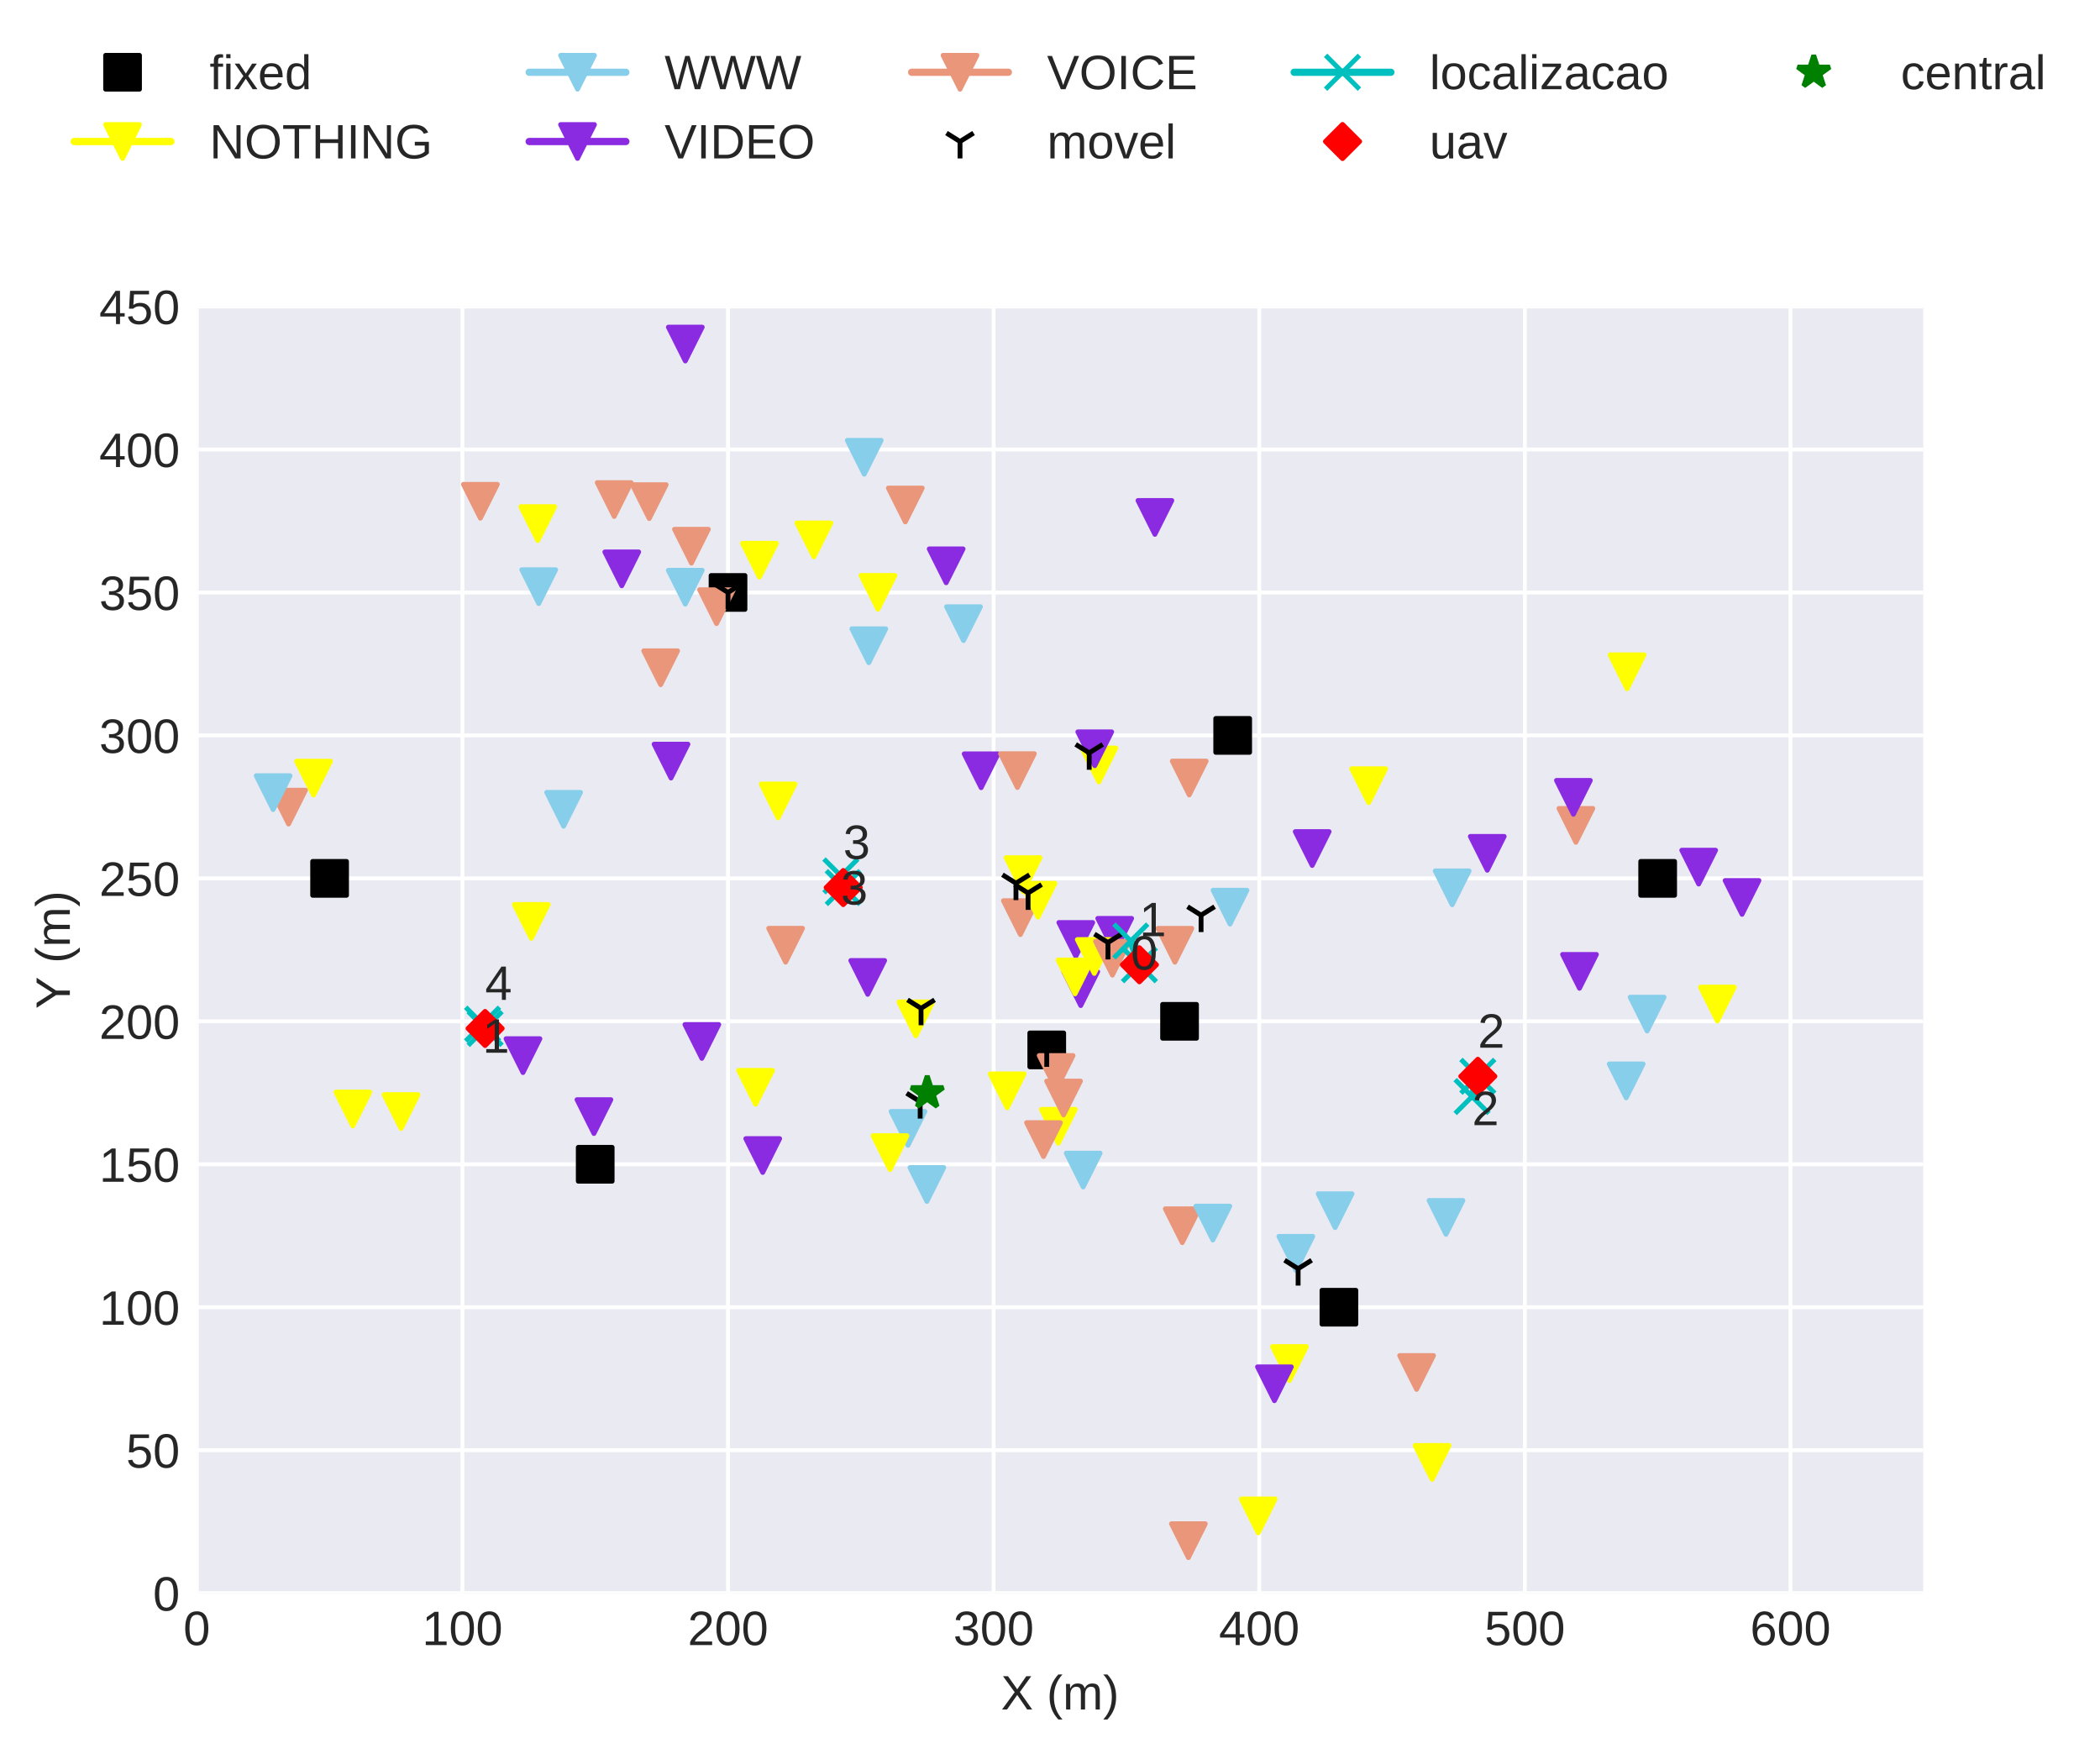 <?xml version="1.0" encoding="utf-8" standalone="no"?>
<!DOCTYPE svg PUBLIC "-//W3C//DTD SVG 1.1//EN"
  "http://www.w3.org/Graphics/SVG/1.1/DTD/svg11.dtd">
<!-- Created with matplotlib (http://matplotlib.org/) -->
<svg height="362.862pt" version="1.1" viewBox="0 0 434.379 362.862" width="434.379pt" xmlns="http://www.w3.org/2000/svg" xmlns:xlink="http://www.w3.org/1999/xlink">
 <defs>
  <style type="text/css">
*{stroke-linecap:butt;stroke-linejoin:round;}
  </style>
 </defs>
 <g id="figure_1">
  <g id="patch_1">
   <path d="M 0 362.862 
L 434.379 362.862 
L 434.379 0 
L 0 0 
z
" style="fill:#ffffff;"/>
  </g>
  <g id="axes_1">
   <g id="patch_2">
    <path d="M 40.705 329.518 
L 397.825 329.518 
L 397.825 63.406 
L 40.705 63.406 
z
" style="fill:#eaeaf2;"/>
   </g>
   <g id="matplotlib.axis_1">
    <g id="xtick_1">
     <g id="line2d_1">
      <path clip-path="url(#p274d5f31a3)" d="M 40.705 329.518 
L 40.705 63.406 
" style="fill:none;stroke:#ffffff;stroke-linecap:round;stroke-width:0.8;"/>
     </g>
     <g id="line2d_2"/>
     <g id="text_1">
      <!-- 0 -->
      <defs>
       <path d="M 51.703 34.422 
Q 51.703 17.188 45.625 8.094 
Q 39.547 -0.984 27.688 -0.984 
Q 15.828 -0.984 9.859 8.047 
Q 3.906 17.094 3.906 34.422 
Q 3.906 52.156 9.688 60.984 
Q 15.484 69.828 27.984 69.828 
Q 40.141 69.828 45.922 60.891 
Q 51.703 51.953 51.703 34.422 
z
M 42.781 34.422 
Q 42.781 49.312 39.328 56 
Q 35.891 62.703 27.984 62.703 
Q 19.875 62.703 16.328 56.109 
Q 12.797 49.516 12.797 34.422 
Q 12.797 19.781 16.375 12.984 
Q 19.969 6.203 27.781 6.203 
Q 35.547 6.203 39.156 13.125 
Q 42.781 20.062 42.781 34.422 
z
" id="LiberationSans-30"/>
      </defs>
      <g style="fill:#262626;" transform="translate(37.924 340.265)scale(0.1 -0.1)">
       <use xlink:href="#LiberationSans-30"/>
      </g>
     </g>
    </g>
    <g id="xtick_2">
     <g id="line2d_3">
      <path clip-path="url(#p274d5f31a3)" d="M 95.646 329.518 
L 95.646 63.406 
" style="fill:none;stroke:#ffffff;stroke-linecap:round;stroke-width:0.8;"/>
     </g>
     <g id="line2d_4"/>
     <g id="text_2">
      <!-- 100 -->
      <defs>
       <path d="M 7.625 0 
L 7.625 7.469 
L 25.141 7.469 
L 25.141 60.406 
L 9.625 49.312 
L 9.625 57.625 
L 25.875 68.797 
L 33.984 68.797 
L 33.984 7.469 
L 50.734 7.469 
L 50.734 0 
z
" id="LiberationSans-31"/>
      </defs>
      <g style="fill:#262626;" transform="translate(87.305 340.265)scale(0.1 -0.1)">
       <use xlink:href="#LiberationSans-31"/>
       <use x="55.615" xlink:href="#LiberationSans-30"/>
       <use x="111.23" xlink:href="#LiberationSans-30"/>
      </g>
     </g>
    </g>
    <g id="xtick_3">
     <g id="line2d_5">
      <path clip-path="url(#p274d5f31a3)" d="M 150.588 329.518 
L 150.588 63.406 
" style="fill:none;stroke:#ffffff;stroke-linecap:round;stroke-width:0.8;"/>
     </g>
     <g id="line2d_6"/>
     <g id="text_3">
      <!-- 200 -->
      <defs>
       <path d="M 5.031 0 
L 5.031 6.203 
Q 7.516 11.922 11.109 16.281 
Q 14.703 20.656 18.656 24.188 
Q 22.609 27.734 26.484 30.766 
Q 30.375 33.797 33.5 36.812 
Q 36.625 39.844 38.547 43.156 
Q 40.484 46.484 40.484 50.688 
Q 40.484 56.344 37.156 59.469 
Q 33.844 62.594 27.938 62.594 
Q 22.312 62.594 18.672 59.547 
Q 15.047 56.5 14.406 50.984 
L 5.422 51.812 
Q 6.391 60.062 12.422 64.938 
Q 18.453 69.828 27.938 69.828 
Q 38.328 69.828 43.922 64.922 
Q 49.516 60.016 49.516 50.984 
Q 49.516 46.969 47.672 43.016 
Q 45.844 39.062 42.234 35.109 
Q 38.625 31.156 28.422 22.859 
Q 22.797 18.266 19.469 14.578 
Q 16.156 10.891 14.703 7.469 
L 50.594 7.469 
L 50.594 0 
z
" id="LiberationSans-32"/>
      </defs>
      <g style="fill:#262626;" transform="translate(142.246 340.265)scale(0.1 -0.1)">
       <use xlink:href="#LiberationSans-32"/>
       <use x="55.615" xlink:href="#LiberationSans-30"/>
       <use x="111.23" xlink:href="#LiberationSans-30"/>
      </g>
     </g>
    </g>
    <g id="xtick_4">
     <g id="line2d_7">
      <path clip-path="url(#p274d5f31a3)" d="M 205.529 329.518 
L 205.529 63.406 
" style="fill:none;stroke:#ffffff;stroke-linecap:round;stroke-width:0.8;"/>
     </g>
     <g id="line2d_8"/>
     <g id="text_4">
      <!-- 300 -->
      <defs>
       <path d="M 51.219 19 
Q 51.219 9.469 45.156 4.234 
Q 39.109 -0.984 27.875 -0.984 
Q 17.438 -0.984 11.203 3.734 
Q 4.984 8.453 3.812 17.672 
L 12.891 18.5 
Q 14.656 6.297 27.875 6.297 
Q 34.516 6.297 38.297 9.562 
Q 42.094 12.844 42.094 19.281 
Q 42.094 24.906 37.766 28.047 
Q 33.453 31.203 25.297 31.203 
L 20.312 31.203 
L 20.312 38.812 
L 25.094 38.812 
Q 32.328 38.812 36.297 41.969 
Q 40.281 45.125 40.281 50.688 
Q 40.281 56.203 37.031 59.391 
Q 33.797 62.594 27.391 62.594 
Q 21.578 62.594 17.984 59.609 
Q 14.406 56.641 13.812 51.219 
L 4.984 51.906 
Q 5.953 60.359 11.984 65.094 
Q 18.016 69.828 27.484 69.828 
Q 37.844 69.828 43.578 65.016 
Q 49.312 60.203 49.312 51.609 
Q 49.312 45.016 45.625 40.891 
Q 41.938 36.766 34.906 35.297 
L 34.906 35.109 
Q 42.625 34.281 46.922 29.938 
Q 51.219 25.594 51.219 19 
z
" id="LiberationSans-33"/>
      </defs>
      <g style="fill:#262626;" transform="translate(197.188 340.265)scale(0.1 -0.1)">
       <use xlink:href="#LiberationSans-33"/>
       <use x="55.615" xlink:href="#LiberationSans-30"/>
       <use x="111.23" xlink:href="#LiberationSans-30"/>
      </g>
     </g>
    </g>
    <g id="xtick_5">
     <g id="line2d_9">
      <path clip-path="url(#p274d5f31a3)" d="M 260.471 329.518 
L 260.471 63.406 
" style="fill:none;stroke:#ffffff;stroke-linecap:round;stroke-width:0.8;"/>
     </g>
     <g id="line2d_10"/>
     <g id="text_5">
      <!-- 400 -->
      <defs>
       <path d="M 43.016 15.578 
L 43.016 0 
L 34.719 0 
L 34.719 15.578 
L 2.297 15.578 
L 2.297 22.406 
L 33.797 68.797 
L 43.016 68.797 
L 43.016 22.516 
L 52.688 22.516 
L 52.688 15.578 
z
M 34.719 58.891 
Q 34.625 58.594 33.344 56.297 
Q 32.078 54 31.453 53.078 
L 13.812 27.094 
L 11.188 23.484 
L 10.406 22.516 
L 34.719 22.516 
z
" id="LiberationSans-34"/>
      </defs>
      <g style="fill:#262626;" transform="translate(252.129 340.265)scale(0.1 -0.1)">
       <use xlink:href="#LiberationSans-34"/>
       <use x="55.615" xlink:href="#LiberationSans-30"/>
       <use x="111.23" xlink:href="#LiberationSans-30"/>
      </g>
     </g>
    </g>
    <g id="xtick_6">
     <g id="line2d_11">
      <path clip-path="url(#p274d5f31a3)" d="M 315.412 329.518 
L 315.412 63.406 
" style="fill:none;stroke:#ffffff;stroke-linecap:round;stroke-width:0.8;"/>
     </g>
     <g id="line2d_12"/>
     <g id="text_6">
      <!-- 500 -->
      <defs>
       <path d="M 51.422 22.406 
Q 51.422 11.531 44.953 5.266 
Q 38.484 -0.984 27 -0.984 
Q 17.391 -0.984 11.469 3.219 
Q 5.562 7.422 4 15.375 
L 12.891 16.406 
Q 15.672 6.203 27.203 6.203 
Q 34.281 6.203 38.281 10.469 
Q 42.281 14.75 42.281 22.219 
Q 42.281 28.719 38.25 32.719 
Q 34.234 36.719 27.391 36.719 
Q 23.828 36.719 20.75 35.594 
Q 17.672 34.469 14.594 31.781 
L 6 31.781 
L 8.297 68.797 
L 47.406 68.797 
L 47.406 61.328 
L 16.312 61.328 
L 14.984 39.5 
Q 20.703 43.891 29.203 43.891 
Q 39.359 43.891 45.391 37.938 
Q 51.422 31.984 51.422 22.406 
z
" id="LiberationSans-35"/>
      </defs>
      <g style="fill:#262626;" transform="translate(307.071 340.265)scale(0.1 -0.1)">
       <use xlink:href="#LiberationSans-35"/>
       <use x="55.615" xlink:href="#LiberationSans-30"/>
       <use x="111.23" xlink:href="#LiberationSans-30"/>
      </g>
     </g>
    </g>
    <g id="xtick_7">
     <g id="line2d_13">
      <path clip-path="url(#p274d5f31a3)" d="M 370.354 329.518 
L 370.354 63.406 
" style="fill:none;stroke:#ffffff;stroke-linecap:round;stroke-width:0.8;"/>
     </g>
     <g id="line2d_14"/>
     <g id="text_7">
      <!-- 600 -->
      <defs>
       <path d="M 51.219 22.516 
Q 51.219 11.625 45.312 5.312 
Q 39.406 -0.984 29 -0.984 
Q 17.391 -0.984 11.234 7.656 
Q 5.078 16.312 5.078 32.812 
Q 5.078 50.688 11.469 60.25 
Q 17.875 69.828 29.688 69.828 
Q 45.266 69.828 49.312 55.812 
L 40.922 54.297 
Q 38.328 62.703 29.594 62.703 
Q 22.078 62.703 17.938 55.688 
Q 13.812 48.688 13.812 35.406 
Q 16.219 39.844 20.562 42.156 
Q 24.906 44.484 30.516 44.484 
Q 40.047 44.484 45.625 38.516 
Q 51.219 32.562 51.219 22.516 
z
M 42.281 22.125 
Q 42.281 29.594 38.625 33.641 
Q 34.969 37.703 28.422 37.703 
Q 22.266 37.703 18.484 34.109 
Q 14.703 30.516 14.703 24.219 
Q 14.703 16.266 18.625 11.188 
Q 22.562 6.109 28.719 6.109 
Q 35.062 6.109 38.672 10.375 
Q 42.281 14.656 42.281 22.125 
z
" id="LiberationSans-36"/>
      </defs>
      <g style="fill:#262626;" transform="translate(362.013 340.265)scale(0.1 -0.1)">
       <use xlink:href="#LiberationSans-36"/>
       <use x="55.615" xlink:href="#LiberationSans-30"/>
       <use x="111.23" xlink:href="#LiberationSans-30"/>
      </g>
     </g>
    </g>
    <g id="text_8">
     <!-- X (m) -->
     <defs>
      <path d="M 54.297 0 
L 33.641 30.078 
L 12.547 0 
L 2.25 0 
L 28.422 35.75 
L 4.25 68.797 
L 14.547 68.797 
L 33.688 41.797 
L 52.297 68.797 
L 62.594 68.797 
L 39.062 36.078 
L 64.594 0 
z
" id="LiberationSans-58"/>
      <path id="LiberationSans-20"/>
      <path d="M 6.203 25.984 
Q 6.203 40.094 10.625 51.312 
Q 15.047 62.547 24.219 72.469 
L 32.719 72.469 
Q 23.578 62.312 19.312 50.875 
Q 15.047 39.453 15.047 25.875 
Q 15.047 12.359 19.266 0.969 
Q 23.484 -10.406 32.719 -20.703 
L 24.219 -20.703 
Q 14.984 -10.75 10.594 0.5 
Q 6.203 11.766 6.203 25.781 
z
" id="LiberationSans-28"/>
      <path d="M 37.5 0 
L 37.5 33.5 
Q 37.5 41.156 35.391 44.078 
Q 33.297 47.016 27.828 47.016 
Q 22.219 47.016 18.938 42.719 
Q 15.672 38.422 15.672 30.609 
L 15.672 0 
L 6.938 0 
L 6.938 41.547 
Q 6.938 50.781 6.641 52.828 
L 14.938 52.828 
Q 14.984 52.594 15.031 51.516 
Q 15.094 50.438 15.156 49.047 
Q 15.234 47.656 15.328 43.797 
L 15.484 43.797 
Q 18.312 49.422 21.969 51.609 
Q 25.641 53.812 30.906 53.812 
Q 36.922 53.812 40.406 51.422 
Q 43.891 49.031 45.266 43.797 
L 45.406 43.797 
Q 48.141 49.125 52.016 51.469 
Q 55.906 53.812 61.422 53.812 
Q 69.438 53.812 73.062 49.469 
Q 76.703 45.125 76.703 35.203 
L 76.703 0 
L 68.016 0 
L 68.016 33.5 
Q 68.016 41.156 65.906 44.078 
Q 63.812 47.016 58.344 47.016 
Q 52.594 47.016 49.391 42.75 
Q 46.188 38.484 46.188 30.609 
L 46.188 0 
z
" id="LiberationSans-6d"/>
      <path d="M 27.094 25.781 
Q 27.094 11.672 22.672 0.438 
Q 18.266 -10.797 9.078 -20.703 
L 0.594 -20.703 
Q 9.766 -10.453 14.016 0.891 
Q 18.266 12.25 18.266 25.875 
Q 18.266 39.5 13.984 50.875 
Q 9.719 62.25 0.594 72.469 
L 9.078 72.469 
Q 18.312 62.5 22.703 51.234 
Q 27.094 39.984 27.094 25.984 
z
" id="LiberationSans-29"/>
     </defs>
     <g style="fill:#262626;" transform="translate(207.046 353.587)scale(0.1 -0.1)">
      <use xlink:href="#LiberationSans-58"/>
      <use x="66.699" xlink:href="#LiberationSans-20"/>
      <use x="94.482" xlink:href="#LiberationSans-28"/>
      <use x="127.783" xlink:href="#LiberationSans-6d"/>
      <use x="211.084" xlink:href="#LiberationSans-29"/>
     </g>
    </g>
   </g>
   <g id="matplotlib.axis_2">
    <g id="ytick_1">
     <g id="line2d_15">
      <path clip-path="url(#p274d5f31a3)" d="M 40.705 329.518 
L 397.825 329.518 
" style="fill:none;stroke:#ffffff;stroke-linecap:round;stroke-width:0.8;"/>
     </g>
     <g id="line2d_16"/>
     <g id="text_9">
      <!-- 0 -->
      <g style="fill:#262626;" transform="translate(31.644 333.141)scale(0.1 -0.1)">
       <use xlink:href="#LiberationSans-30"/>
      </g>
     </g>
    </g>
    <g id="ytick_2">
     <g id="line2d_17">
      <path clip-path="url(#p274d5f31a3)" d="M 40.705 299.95 
L 397.825 299.95 
" style="fill:none;stroke:#ffffff;stroke-linecap:round;stroke-width:0.8;"/>
     </g>
     <g id="line2d_18"/>
     <g id="text_10">
      <!-- 50 -->
      <g style="fill:#262626;" transform="translate(26.083 303.573)scale(0.1 -0.1)">
       <use xlink:href="#LiberationSans-35"/>
       <use x="55.615" xlink:href="#LiberationSans-30"/>
      </g>
     </g>
    </g>
    <g id="ytick_3">
     <g id="line2d_19">
      <path clip-path="url(#p274d5f31a3)" d="M 40.705 270.382 
L 397.825 270.382 
" style="fill:none;stroke:#ffffff;stroke-linecap:round;stroke-width:0.8;"/>
     </g>
     <g id="line2d_20"/>
     <g id="text_11">
      <!-- 100 -->
      <g style="fill:#262626;" transform="translate(20.522 274.005)scale(0.1 -0.1)">
       <use xlink:href="#LiberationSans-31"/>
       <use x="55.615" xlink:href="#LiberationSans-30"/>
       <use x="111.23" xlink:href="#LiberationSans-30"/>
      </g>
     </g>
    </g>
    <g id="ytick_4">
     <g id="line2d_21">
      <path clip-path="url(#p274d5f31a3)" d="M 40.705 240.814 
L 397.825 240.814 
" style="fill:none;stroke:#ffffff;stroke-linecap:round;stroke-width:0.8;"/>
     </g>
     <g id="line2d_22"/>
     <g id="text_12">
      <!-- 150 -->
      <g style="fill:#262626;" transform="translate(20.522 244.437)scale(0.1 -0.1)">
       <use xlink:href="#LiberationSans-31"/>
       <use x="55.615" xlink:href="#LiberationSans-35"/>
       <use x="111.23" xlink:href="#LiberationSans-30"/>
      </g>
     </g>
    </g>
    <g id="ytick_5">
     <g id="line2d_23">
      <path clip-path="url(#p274d5f31a3)" d="M 40.705 211.246 
L 397.825 211.246 
" style="fill:none;stroke:#ffffff;stroke-linecap:round;stroke-width:0.8;"/>
     </g>
     <g id="line2d_24"/>
     <g id="text_13">
      <!-- 200 -->
      <g style="fill:#262626;" transform="translate(20.522 214.869)scale(0.1 -0.1)">
       <use xlink:href="#LiberationSans-32"/>
       <use x="55.615" xlink:href="#LiberationSans-30"/>
       <use x="111.23" xlink:href="#LiberationSans-30"/>
      </g>
     </g>
    </g>
    <g id="ytick_6">
     <g id="line2d_25">
      <path clip-path="url(#p274d5f31a3)" d="M 40.705 181.678 
L 397.825 181.678 
" style="fill:none;stroke:#ffffff;stroke-linecap:round;stroke-width:0.8;"/>
     </g>
     <g id="line2d_26"/>
     <g id="text_14">
      <!-- 250 -->
      <g style="fill:#262626;" transform="translate(20.522 185.301)scale(0.1 -0.1)">
       <use xlink:href="#LiberationSans-32"/>
       <use x="55.615" xlink:href="#LiberationSans-35"/>
       <use x="111.23" xlink:href="#LiberationSans-30"/>
      </g>
     </g>
    </g>
    <g id="ytick_7">
     <g id="line2d_27">
      <path clip-path="url(#p274d5f31a3)" d="M 40.705 152.11 
L 397.825 152.11 
" style="fill:none;stroke:#ffffff;stroke-linecap:round;stroke-width:0.8;"/>
     </g>
     <g id="line2d_28"/>
     <g id="text_15">
      <!-- 300 -->
      <g style="fill:#262626;" transform="translate(20.522 155.733)scale(0.1 -0.1)">
       <use xlink:href="#LiberationSans-33"/>
       <use x="55.615" xlink:href="#LiberationSans-30"/>
       <use x="111.23" xlink:href="#LiberationSans-30"/>
      </g>
     </g>
    </g>
    <g id="ytick_8">
     <g id="line2d_29">
      <path clip-path="url(#p274d5f31a3)" d="M 40.705 122.542 
L 397.825 122.542 
" style="fill:none;stroke:#ffffff;stroke-linecap:round;stroke-width:0.8;"/>
     </g>
     <g id="line2d_30"/>
     <g id="text_16">
      <!-- 350 -->
      <g style="fill:#262626;" transform="translate(20.522 126.165)scale(0.1 -0.1)">
       <use xlink:href="#LiberationSans-33"/>
       <use x="55.615" xlink:href="#LiberationSans-35"/>
       <use x="111.23" xlink:href="#LiberationSans-30"/>
      </g>
     </g>
    </g>
    <g id="ytick_9">
     <g id="line2d_31">
      <path clip-path="url(#p274d5f31a3)" d="M 40.705 92.974 
L 397.825 92.974 
" style="fill:none;stroke:#ffffff;stroke-linecap:round;stroke-width:0.8;"/>
     </g>
     <g id="line2d_32"/>
     <g id="text_17">
      <!-- 400 -->
      <g style="fill:#262626;" transform="translate(20.522 96.597)scale(0.1 -0.1)">
       <use xlink:href="#LiberationSans-34"/>
       <use x="55.615" xlink:href="#LiberationSans-30"/>
       <use x="111.23" xlink:href="#LiberationSans-30"/>
      </g>
     </g>
    </g>
    <g id="ytick_10">
     <g id="line2d_33">
      <path clip-path="url(#p274d5f31a3)" d="M 40.705 63.406 
L 397.825 63.406 
" style="fill:none;stroke:#ffffff;stroke-linecap:round;stroke-width:0.8;"/>
     </g>
     <g id="line2d_34"/>
     <g id="text_18">
      <!-- 450 -->
      <g style="fill:#262626;" transform="translate(20.522 67.029)scale(0.1 -0.1)">
       <use xlink:href="#LiberationSans-34"/>
       <use x="55.615" xlink:href="#LiberationSans-35"/>
       <use x="111.23" xlink:href="#LiberationSans-30"/>
      </g>
     </g>
    </g>
    <g id="text_19">
     <!-- Y (m) -->
     <defs>
      <path d="M 37.938 28.516 
L 37.938 0 
L 28.656 0 
L 28.656 28.516 
L 2.203 68.797 
L 12.453 68.797 
L 33.406 36.031 
L 54.25 68.797 
L 64.5 68.797 
z
" id="LiberationSans-59"/>
     </defs>
     <g style="fill:#262626;" transform="translate(14.447 208.68)rotate(-90)scale(0.1 -0.1)">
      <use xlink:href="#LiberationSans-59"/>
      <use x="66.684" xlink:href="#LiberationSans-20"/>
      <use x="94.467" xlink:href="#LiberationSans-28"/>
      <use x="127.768" xlink:href="#LiberationSans-6d"/>
      <use x="211.068" xlink:href="#LiberationSans-29"/>
     </g>
    </g>
   </g>
   <g id="line2d_35">
    <defs>
     <path d="M -3.5 3.5 
L 3.5 3.5 
L 3.5 -3.5 
L -3.5 -3.5 
z
" id="m0d72c0fb6b" style="stroke:#000000;stroke-linejoin:miter;"/>
    </defs>
    <g clip-path="url(#p274d5f31a3)">
     <use style="stroke:#000000;stroke-linejoin:miter;" x="342.883" xlink:href="#m0d72c0fb6b" y="181.678"/>
    </g>
   </g>
   <g id="line2d_36">
    <g clip-path="url(#p274d5f31a3)">
     <use style="stroke:#000000;stroke-linejoin:miter;" x="243.988" xlink:href="#m0d72c0fb6b" y="211.246"/>
    </g>
   </g>
   <g id="line2d_37">
    <g clip-path="url(#p274d5f31a3)">
     <use style="stroke:#000000;stroke-linejoin:miter;" x="254.977" xlink:href="#m0d72c0fb6b" y="152.11"/>
    </g>
   </g>
   <g id="line2d_38">
    <g clip-path="url(#p274d5f31a3)">
     <use style="stroke:#000000;stroke-linejoin:miter;" x="216.518" xlink:href="#m0d72c0fb6b" y="217.159"/>
    </g>
   </g>
   <g id="line2d_39">
    <g clip-path="url(#p274d5f31a3)">
     <use style="stroke:#000000;stroke-linejoin:miter;" x="276.953" xlink:href="#m0d72c0fb6b" y="270.382"/>
    </g>
   </g>
   <g id="line2d_40">
    <g clip-path="url(#p274d5f31a3)">
     <use style="stroke:#000000;stroke-linejoin:miter;" x="123.117" xlink:href="#m0d72c0fb6b" y="240.814"/>
    </g>
   </g>
   <g id="line2d_41">
    <g clip-path="url(#p274d5f31a3)">
     <use style="stroke:#000000;stroke-linejoin:miter;" x="150.588" xlink:href="#m0d72c0fb6b" y="122.542"/>
    </g>
   </g>
   <g id="line2d_42">
    <g clip-path="url(#p274d5f31a3)">
     <use style="stroke:#000000;stroke-linejoin:miter;" x="68.175" xlink:href="#m0d72c0fb6b" y="181.678"/>
    </g>
   </g>
   <g id="line2d_43">
    <path clip-path="url(#p274d5f31a3)" d="M 283.108 162.508 
" style="fill:none;stroke:#ffff00;stroke-linecap:round;stroke-width:1.5;"/>
    <defs>
     <path d="M -0 3.5 
L 3.5 -3.5 
L -3.5 -3.5 
z
" id="m4fa1415177" style="stroke:#ffff00;stroke-linejoin:miter;"/>
    </defs>
    <g clip-path="url(#p274d5f31a3)">
     <use style="fill:#ffff00;stroke:#ffff00;stroke-linejoin:miter;" x="283.108" xlink:href="#m4fa1415177" y="162.508"/>
    </g>
   </g>
   <g id="line2d_44">
    <path clip-path="url(#p274d5f31a3)" d="M 336.371 223.57 
" style="fill:none;stroke:#87ceeb;stroke-linecap:round;stroke-width:1.5;"/>
    <defs>
     <path d="M -0 3.5 
L 3.5 -3.5 
L -3.5 -3.5 
z
" id="m8158015d0d" style="stroke:#87ceeb;stroke-linejoin:miter;"/>
    </defs>
    <g clip-path="url(#p274d5f31a3)">
     <use style="fill:#87ceeb;stroke:#87ceeb;stroke-linejoin:miter;" x="336.371" xlink:href="#m8158015d0d" y="223.57"/>
    </g>
   </g>
   <g id="line2d_45">
    <path clip-path="url(#p274d5f31a3)" d="M 326.715 200.914 
" style="fill:none;stroke:#8a2be2;stroke-linecap:round;stroke-width:1.5;"/>
    <defs>
     <path d="M -0 3.5 
L 3.5 -3.5 
L -3.5 -3.5 
z
" id="mfa7b5ce846" style="stroke:#8a2be2;stroke-linejoin:miter;"/>
    </defs>
    <g clip-path="url(#p274d5f31a3)">
     <use style="fill:#8a2be2;stroke:#8a2be2;stroke-linejoin:miter;" x="326.715" xlink:href="#mfa7b5ce846" y="200.914"/>
    </g>
   </g>
   <g id="line2d_46">
    <path clip-path="url(#p274d5f31a3)" d="M 300.376 183.636 
" style="fill:none;stroke:#87ceeb;stroke-linecap:round;stroke-width:1.5;"/>
    <g clip-path="url(#p274d5f31a3)">
     <use style="fill:#87ceeb;stroke:#87ceeb;stroke-linejoin:miter;" x="300.376" xlink:href="#m8158015d0d" y="183.636"/>
    </g>
   </g>
   <g id="line2d_47">
    <path clip-path="url(#p274d5f31a3)" d="M 307.637 176.499 
" style="fill:none;stroke:#8a2be2;stroke-linecap:round;stroke-width:1.5;"/>
    <g clip-path="url(#p274d5f31a3)">
     <use style="fill:#8a2be2;stroke:#8a2be2;stroke-linejoin:miter;" x="307.637" xlink:href="#mfa7b5ce846" y="176.499"/>
    </g>
   </g>
   <g id="line2d_48">
    <path clip-path="url(#p274d5f31a3)" d="M 360.335 185.623 
" style="fill:none;stroke:#8a2be2;stroke-linecap:round;stroke-width:1.5;"/>
    <g clip-path="url(#p274d5f31a3)">
     <use style="fill:#8a2be2;stroke:#8a2be2;stroke-linejoin:miter;" x="360.335" xlink:href="#mfa7b5ce846" y="185.623"/>
    </g>
   </g>
   <g id="line2d_49">
    <path clip-path="url(#p274d5f31a3)" d="M 351.369 179.355 
" style="fill:none;stroke:#8a2be2;stroke-linecap:round;stroke-width:1.5;"/>
    <g clip-path="url(#p274d5f31a3)">
     <use style="fill:#8a2be2;stroke:#8a2be2;stroke-linejoin:miter;" x="351.369" xlink:href="#mfa7b5ce846" y="179.355"/>
    </g>
   </g>
   <g id="line2d_50">
    <path clip-path="url(#p274d5f31a3)" d="M 325.968 170.716 
" style="fill:none;stroke:#e9967a;stroke-linecap:round;stroke-width:1.5;"/>
    <defs>
     <path d="M -0 3.5 
L 3.5 -3.5 
L -3.5 -3.5 
z
" id="md98c7a5b1c" style="stroke:#e9967a;stroke-linejoin:miter;"/>
    </defs>
    <g clip-path="url(#p274d5f31a3)">
     <use style="fill:#e9967a;stroke:#e9967a;stroke-linejoin:miter;" x="325.968" xlink:href="#md98c7a5b1c" y="170.716"/>
    </g>
   </g>
   <g id="line2d_51">
    <path clip-path="url(#p274d5f31a3)" d="M 336.556 138.95 
" style="fill:none;stroke:#ffff00;stroke-linecap:round;stroke-width:1.5;"/>
    <g clip-path="url(#p274d5f31a3)">
     <use style="fill:#ffff00;stroke:#ffff00;stroke-linejoin:miter;" x="336.556" xlink:href="#m4fa1415177" y="138.95"/>
    </g>
   </g>
   <g id="line2d_52">
    <path clip-path="url(#p274d5f31a3)" d="M 325.453 164.919 
" style="fill:none;stroke:#8a2be2;stroke-linecap:round;stroke-width:1.5;"/>
    <g clip-path="url(#p274d5f31a3)">
     <use style="fill:#8a2be2;stroke:#8a2be2;stroke-linejoin:miter;" x="325.453" xlink:href="#mfa7b5ce846" y="164.919"/>
    </g>
   </g>
   <g id="line2d_53">
    <path clip-path="url(#p274d5f31a3)" d="M 355.235 207.677 
" style="fill:none;stroke:#ffff00;stroke-linecap:round;stroke-width:1.5;"/>
    <g clip-path="url(#p274d5f31a3)">
     <use style="fill:#ffff00;stroke:#ffff00;stroke-linejoin:miter;" x="355.235" xlink:href="#m4fa1415177" y="207.677"/>
    </g>
   </g>
   <g id="line2d_54">
    <path clip-path="url(#p274d5f31a3)" d="M 340.703 209.756 
" style="fill:none;stroke:#87ceeb;stroke-linecap:round;stroke-width:1.5;"/>
    <g clip-path="url(#p274d5f31a3)">
     <use style="fill:#87ceeb;stroke:#87ceeb;stroke-linejoin:miter;" x="340.703" xlink:href="#m8158015d0d" y="209.756"/>
    </g>
   </g>
   <g id="line2d_55">
    <path clip-path="url(#p274d5f31a3)" d="M 202.944 159.426 
" style="fill:none;stroke:#8a2be2;stroke-linecap:round;stroke-width:1.5;"/>
    <g clip-path="url(#p274d5f31a3)">
     <use style="fill:#8a2be2;stroke:#8a2be2;stroke-linejoin:miter;" x="202.944" xlink:href="#mfa7b5ce846" y="159.426"/>
    </g>
   </g>
   <g id="line2d_56">
    <path clip-path="url(#p274d5f31a3)" d="M 218.46 221.826 
" style="fill:none;stroke:#e9967a;stroke-linecap:round;stroke-width:1.5;"/>
    <g clip-path="url(#p274d5f31a3)">
     <use style="fill:#e9967a;stroke:#e9967a;stroke-linejoin:miter;" x="218.46" xlink:href="#md98c7a5b1c" y="221.826"/>
    </g>
   </g>
   <g id="line2d_57">
    <path clip-path="url(#p274d5f31a3)" d="M 211.058 189.802 
" style="fill:none;stroke:#e9967a;stroke-linecap:round;stroke-width:1.5;"/>
    <g clip-path="url(#p274d5f31a3)">
     <use style="fill:#e9967a;stroke:#e9967a;stroke-linejoin:miter;" x="211.058" xlink:href="#md98c7a5b1c" y="189.802"/>
    </g>
   </g>
   <g id="line2d_58">
    <path clip-path="url(#p274d5f31a3)" d="M 238.889 107.025 
" style="fill:none;stroke:#8a2be2;stroke-linecap:round;stroke-width:1.5;"/>
    <g clip-path="url(#p274d5f31a3)">
     <use style="fill:#8a2be2;stroke:#8a2be2;stroke-linejoin:miter;" x="238.889" xlink:href="#mfa7b5ce846" y="107.025"/>
    </g>
   </g>
   <g id="line2d_59">
    <path clip-path="url(#p274d5f31a3)" d="M 271.422 175.509 
" style="fill:none;stroke:#8a2be2;stroke-linecap:round;stroke-width:1.5;"/>
    <g clip-path="url(#p274d5f31a3)">
     <use style="fill:#8a2be2;stroke:#8a2be2;stroke-linejoin:miter;" x="271.422" xlink:href="#mfa7b5ce846" y="175.509"/>
    </g>
   </g>
   <g id="line2d_60">
    <path clip-path="url(#p274d5f31a3)" d="M 243.025 195.52 
" style="fill:none;stroke:#e9967a;stroke-linecap:round;stroke-width:1.5;"/>
    <g clip-path="url(#p274d5f31a3)">
     <use style="fill:#e9967a;stroke:#e9967a;stroke-linejoin:miter;" x="243.025" xlink:href="#md98c7a5b1c" y="195.52"/>
    </g>
   </g>
   <g id="line2d_61">
    <path clip-path="url(#p274d5f31a3)" d="M 230.573 193.458 
" style="fill:none;stroke:#8a2be2;stroke-linecap:round;stroke-width:1.5;"/>
    <g clip-path="url(#p274d5f31a3)">
     <use style="fill:#8a2be2;stroke:#8a2be2;stroke-linejoin:miter;" x="230.573" xlink:href="#mfa7b5ce846" y="193.458"/>
    </g>
   </g>
   <g id="line2d_62">
    <path clip-path="url(#p274d5f31a3)" d="M 245.989 160.922 
" style="fill:none;stroke:#e9967a;stroke-linecap:round;stroke-width:1.5;"/>
    <g clip-path="url(#p274d5f31a3)">
     <use style="fill:#e9967a;stroke:#e9967a;stroke-linejoin:miter;" x="245.989" xlink:href="#md98c7a5b1c" y="160.922"/>
    </g>
   </g>
   <g id="line2d_63">
    <path clip-path="url(#p274d5f31a3)" d="M 218.912 232.955 
" style="fill:none;stroke:#ffff00;stroke-linecap:round;stroke-width:1.5;"/>
    <g clip-path="url(#p274d5f31a3)">
     <use style="fill:#ffff00;stroke:#ffff00;stroke-linejoin:miter;" x="218.912" xlink:href="#m4fa1415177" y="232.955"/>
    </g>
   </g>
   <g id="line2d_64">
    <path clip-path="url(#p274d5f31a3)" d="M 189.439 210.739 
" style="fill:none;stroke:#ffff00;stroke-linecap:round;stroke-width:1.5;"/>
    <g clip-path="url(#p274d5f31a3)">
     <use style="fill:#ffff00;stroke:#ffff00;stroke-linejoin:miter;" x="189.439" xlink:href="#m4fa1415177" y="210.739"/>
    </g>
   </g>
   <g id="line2d_65">
    <path clip-path="url(#p274d5f31a3)" d="M 224.052 242.013 
" style="fill:none;stroke:#87ceeb;stroke-linecap:round;stroke-width:1.5;"/>
    <g clip-path="url(#p274d5f31a3)">
     <use style="fill:#87ceeb;stroke:#87ceeb;stroke-linejoin:miter;" x="224.052" xlink:href="#m8158015d0d" y="242.013"/>
    </g>
   </g>
   <g id="line2d_66">
    <path clip-path="url(#p274d5f31a3)" d="M 179.486 202.168 
" style="fill:none;stroke:#8a2be2;stroke-linecap:round;stroke-width:1.5;"/>
    <g clip-path="url(#p274d5f31a3)">
     <use style="fill:#8a2be2;stroke:#8a2be2;stroke-linejoin:miter;" x="179.486" xlink:href="#mfa7b5ce846" y="202.168"/>
    </g>
   </g>
   <g id="line2d_67">
    <path clip-path="url(#p274d5f31a3)" d="M 227.303 158.228 
" style="fill:none;stroke:#ffff00;stroke-linecap:round;stroke-width:1.5;"/>
    <g clip-path="url(#p274d5f31a3)">
     <use style="fill:#ffff00;stroke:#ffff00;stroke-linejoin:miter;" x="227.303" xlink:href="#m4fa1415177" y="158.228"/>
    </g>
   </g>
   <g id="line2d_68">
    <path clip-path="url(#p274d5f31a3)" d="M 223.55 204.492 
" style="fill:none;stroke:#8a2be2;stroke-linecap:round;stroke-width:1.5;"/>
    <g clip-path="url(#p274d5f31a3)">
     <use style="fill:#8a2be2;stroke:#8a2be2;stroke-linejoin:miter;" x="223.55" xlink:href="#mfa7b5ce846" y="204.492"/>
    </g>
   </g>
   <g id="line2d_69">
    <path clip-path="url(#p274d5f31a3)" d="M 191.72 244.995 
" style="fill:none;stroke:#87ceeb;stroke-linecap:round;stroke-width:1.5;"/>
    <g clip-path="url(#p274d5f31a3)">
     <use style="fill:#87ceeb;stroke:#87ceeb;stroke-linejoin:miter;" x="191.72" xlink:href="#m8158015d0d" y="244.995"/>
    </g>
   </g>
   <g id="line2d_70">
    <path clip-path="url(#p274d5f31a3)" d="M 199.298 128.994 
" style="fill:none;stroke:#87ceeb;stroke-linecap:round;stroke-width:1.5;"/>
    <g clip-path="url(#p274d5f31a3)">
     <use style="fill:#87ceeb;stroke:#87ceeb;stroke-linejoin:miter;" x="199.298" xlink:href="#m8158015d0d" y="128.994"/>
    </g>
   </g>
   <g id="line2d_71">
    <path clip-path="url(#p274d5f31a3)" d="M 208.332 225.622 
" style="fill:none;stroke:#ffff00;stroke-linecap:round;stroke-width:1.5;"/>
    <g clip-path="url(#p274d5f31a3)">
     <use style="fill:#ffff00;stroke:#ffff00;stroke-linejoin:miter;" x="208.332" xlink:href="#m4fa1415177" y="225.622"/>
    </g>
   </g>
   <g id="line2d_72">
    <path clip-path="url(#p274d5f31a3)" d="M 210.452 159.388 
" style="fill:none;stroke:#e9967a;stroke-linecap:round;stroke-width:1.5;"/>
    <g clip-path="url(#p274d5f31a3)">
     <use style="fill:#e9967a;stroke:#e9967a;stroke-linejoin:miter;" x="210.452" xlink:href="#md98c7a5b1c" y="159.388"/>
    </g>
   </g>
   <g id="line2d_73">
    <path clip-path="url(#p274d5f31a3)" d="M 214.705 186.197 
" style="fill:none;stroke:#ffff00;stroke-linecap:round;stroke-width:1.5;"/>
    <g clip-path="url(#p274d5f31a3)">
     <use style="fill:#ffff00;stroke:#ffff00;stroke-linejoin:miter;" x="214.705" xlink:href="#m4fa1415177" y="186.197"/>
    </g>
   </g>
   <g id="line2d_74">
    <path clip-path="url(#p274d5f31a3)" d="M 211.625 180.901 
" style="fill:none;stroke:#ffff00;stroke-linecap:round;stroke-width:1.5;"/>
    <g clip-path="url(#p274d5f31a3)">
     <use style="fill:#ffff00;stroke:#ffff00;stroke-linejoin:miter;" x="211.625" xlink:href="#m4fa1415177" y="180.901"/>
    </g>
   </g>
   <g id="line2d_75">
    <path clip-path="url(#p274d5f31a3)" d="M 254.425 187.634 
" style="fill:none;stroke:#87ceeb;stroke-linecap:round;stroke-width:1.5;"/>
    <g clip-path="url(#p274d5f31a3)">
     <use style="fill:#87ceeb;stroke:#87ceeb;stroke-linejoin:miter;" x="254.425" xlink:href="#m8158015d0d" y="187.634"/>
    </g>
   </g>
   <g id="line2d_76">
    <path clip-path="url(#p274d5f31a3)" d="M 157.768 239.011 
" style="fill:none;stroke:#8a2be2;stroke-linecap:round;stroke-width:1.5;"/>
    <g clip-path="url(#p274d5f31a3)">
     <use style="fill:#8a2be2;stroke:#8a2be2;stroke-linejoin:miter;" x="157.768" xlink:href="#mfa7b5ce846" y="239.011"/>
    </g>
   </g>
   <g id="line2d_77">
    <path clip-path="url(#p274d5f31a3)" d="M 222.523 194.313 
" style="fill:none;stroke:#8a2be2;stroke-linecap:round;stroke-width:1.5;"/>
    <g clip-path="url(#p274d5f31a3)">
     <use style="fill:#8a2be2;stroke:#8a2be2;stroke-linejoin:miter;" x="222.523" xlink:href="#mfa7b5ce846" y="194.313"/>
    </g>
   </g>
   <g id="line2d_78">
    <path clip-path="url(#p274d5f31a3)" d="M 226.344 197.841 
" style="fill:none;stroke:#ffff00;stroke-linecap:round;stroke-width:1.5;"/>
    <g clip-path="url(#p274d5f31a3)">
     <use style="fill:#ffff00;stroke:#ffff00;stroke-linejoin:miter;" x="226.344" xlink:href="#m4fa1415177" y="197.841"/>
    </g>
   </g>
   <g id="line2d_79">
    <path clip-path="url(#p274d5f31a3)" d="M 215.848 235.709 
" style="fill:none;stroke:#e9967a;stroke-linecap:round;stroke-width:1.5;"/>
    <g clip-path="url(#p274d5f31a3)">
     <use style="fill:#e9967a;stroke:#e9967a;stroke-linejoin:miter;" x="215.848" xlink:href="#md98c7a5b1c" y="235.709"/>
    </g>
   </g>
   <g id="line2d_80">
    <path clip-path="url(#p274d5f31a3)" d="M 230.099 198.193 
" style="fill:none;stroke:#e9967a;stroke-linecap:round;stroke-width:1.5;"/>
    <g clip-path="url(#p274d5f31a3)">
     <use style="fill:#e9967a;stroke:#e9967a;stroke-linejoin:miter;" x="230.099" xlink:href="#md98c7a5b1c" y="198.193"/>
    </g>
   </g>
   <g id="line2d_81">
    <path clip-path="url(#p274d5f31a3)" d="M 187.819 233.391 
" style="fill:none;stroke:#87ceeb;stroke-linecap:round;stroke-width:1.5;"/>
    <g clip-path="url(#p274d5f31a3)">
     <use style="fill:#87ceeb;stroke:#87ceeb;stroke-linejoin:miter;" x="187.819" xlink:href="#m8158015d0d" y="233.391"/>
    </g>
   </g>
   <g id="line2d_82">
    <path clip-path="url(#p274d5f31a3)" d="M 219.994 227.104 
" style="fill:none;stroke:#e9967a;stroke-linecap:round;stroke-width:1.5;"/>
    <g clip-path="url(#p274d5f31a3)">
     <use style="fill:#e9967a;stroke:#e9967a;stroke-linejoin:miter;" x="219.994" xlink:href="#md98c7a5b1c" y="227.104"/>
    </g>
   </g>
   <g id="line2d_83">
    <path clip-path="url(#p274d5f31a3)" d="M 222.367 202.068 
" style="fill:none;stroke:#ffff00;stroke-linecap:round;stroke-width:1.5;"/>
    <g clip-path="url(#p274d5f31a3)">
     <use style="fill:#ffff00;stroke:#ffff00;stroke-linejoin:miter;" x="222.367" xlink:href="#m4fa1415177" y="202.068"/>
    </g>
   </g>
   <g id="line2d_84">
    <path clip-path="url(#p274d5f31a3)" d="M 184.1 238.406 
" style="fill:none;stroke:#ffff00;stroke-linecap:round;stroke-width:1.5;"/>
    <g clip-path="url(#p274d5f31a3)">
     <use style="fill:#ffff00;stroke:#ffff00;stroke-linejoin:miter;" x="184.1" xlink:href="#m4fa1415177" y="238.406"/>
    </g>
   </g>
   <g id="line2d_85">
    <path clip-path="url(#p274d5f31a3)" d="M 226.446 154.874 
" style="fill:none;stroke:#8a2be2;stroke-linecap:round;stroke-width:1.5;"/>
    <g clip-path="url(#p274d5f31a3)">
     <use style="fill:#8a2be2;stroke:#8a2be2;stroke-linejoin:miter;" x="226.446" xlink:href="#mfa7b5ce846" y="154.874"/>
    </g>
   </g>
   <g id="line2d_86">
    <path clip-path="url(#p274d5f31a3)" d="M 244.549 253.526 
" style="fill:none;stroke:#e9967a;stroke-linecap:round;stroke-width:1.5;"/>
    <g clip-path="url(#p274d5f31a3)">
     <use style="fill:#e9967a;stroke:#e9967a;stroke-linejoin:miter;" x="244.549" xlink:href="#md98c7a5b1c" y="253.526"/>
    </g>
   </g>
   <g id="line2d_87">
    <path clip-path="url(#p274d5f31a3)" d="M 266.722 282.031 
" style="fill:none;stroke:#ffff00;stroke-linecap:round;stroke-width:1.5;"/>
    <g clip-path="url(#p274d5f31a3)">
     <use style="fill:#ffff00;stroke:#ffff00;stroke-linejoin:miter;" x="266.722" xlink:href="#m4fa1415177" y="282.031"/>
    </g>
   </g>
   <g id="line2d_88">
    <path clip-path="url(#p274d5f31a3)" d="M 299.102 251.802 
" style="fill:none;stroke:#87ceeb;stroke-linecap:round;stroke-width:1.5;"/>
    <g clip-path="url(#p274d5f31a3)">
     <use style="fill:#87ceeb;stroke:#87ceeb;stroke-linejoin:miter;" x="299.102" xlink:href="#m8158015d0d" y="251.802"/>
    </g>
   </g>
   <g id="line2d_89">
    <path clip-path="url(#p274d5f31a3)" d="M 260.257 313.547 
" style="fill:none;stroke:#ffff00;stroke-linecap:round;stroke-width:1.5;"/>
    <g clip-path="url(#p274d5f31a3)">
     <use style="fill:#ffff00;stroke:#ffff00;stroke-linejoin:miter;" x="260.257" xlink:href="#m4fa1415177" y="313.547"/>
    </g>
   </g>
   <g id="line2d_90">
    <path clip-path="url(#p274d5f31a3)" d="M 293.019 283.877 
" style="fill:none;stroke:#e9967a;stroke-linecap:round;stroke-width:1.5;"/>
    <g clip-path="url(#p274d5f31a3)">
     <use style="fill:#e9967a;stroke:#e9967a;stroke-linejoin:miter;" x="293.019" xlink:href="#md98c7a5b1c" y="283.877"/>
    </g>
   </g>
   <g id="line2d_91">
    <path clip-path="url(#p274d5f31a3)" d="M 245.817 318.67 
" style="fill:none;stroke:#e9967a;stroke-linecap:round;stroke-width:1.5;"/>
    <g clip-path="url(#p274d5f31a3)">
     <use style="fill:#e9967a;stroke:#e9967a;stroke-linejoin:miter;" x="245.817" xlink:href="#md98c7a5b1c" y="318.67"/>
    </g>
   </g>
   <g id="line2d_92">
    <path clip-path="url(#p274d5f31a3)" d="M 263.61 286.219 
" style="fill:none;stroke:#8a2be2;stroke-linecap:round;stroke-width:1.5;"/>
    <g clip-path="url(#p274d5f31a3)">
     <use style="fill:#8a2be2;stroke:#8a2be2;stroke-linejoin:miter;" x="263.61" xlink:href="#mfa7b5ce846" y="286.219"/>
    </g>
   </g>
   <g id="line2d_93">
    <path clip-path="url(#p274d5f31a3)" d="M 296.22 302.479 
" style="fill:none;stroke:#ffff00;stroke-linecap:round;stroke-width:1.5;"/>
    <g clip-path="url(#p274d5f31a3)">
     <use style="fill:#ffff00;stroke:#ffff00;stroke-linejoin:miter;" x="296.22" xlink:href="#m4fa1415177" y="302.479"/>
    </g>
   </g>
   <g id="line2d_94">
    <path clip-path="url(#p274d5f31a3)" d="M 276.163 250.409 
" style="fill:none;stroke:#87ceeb;stroke-linecap:round;stroke-width:1.5;"/>
    <g clip-path="url(#p274d5f31a3)">
     <use style="fill:#87ceeb;stroke:#87ceeb;stroke-linejoin:miter;" x="276.163" xlink:href="#m8158015d0d" y="250.409"/>
    </g>
   </g>
   <g id="line2d_95">
    <path clip-path="url(#p274d5f31a3)" d="M 268.035 259.235 
" style="fill:none;stroke:#87ceeb;stroke-linecap:round;stroke-width:1.5;"/>
    <g clip-path="url(#p274d5f31a3)">
     <use style="fill:#87ceeb;stroke:#87ceeb;stroke-linejoin:miter;" x="268.035" xlink:href="#m8158015d0d" y="259.235"/>
    </g>
   </g>
   <g id="line2d_96">
    <path clip-path="url(#p274d5f31a3)" d="M 250.876 252.975 
" style="fill:none;stroke:#87ceeb;stroke-linecap:round;stroke-width:1.5;"/>
    <g clip-path="url(#p274d5f31a3)">
     <use style="fill:#87ceeb;stroke:#87ceeb;stroke-linejoin:miter;" x="250.876" xlink:href="#m8158015d0d" y="252.975"/>
    </g>
   </g>
   <g id="line2d_97">
    <path clip-path="url(#p274d5f31a3)" d="M 108.178 218.346 
" style="fill:none;stroke:#8a2be2;stroke-linecap:round;stroke-width:1.5;"/>
    <g clip-path="url(#p274d5f31a3)">
     <use style="fill:#8a2be2;stroke:#8a2be2;stroke-linejoin:miter;" x="108.178" xlink:href="#mfa7b5ce846" y="218.346"/>
    </g>
   </g>
   <g id="line2d_98">
    <path clip-path="url(#p274d5f31a3)" d="M 156.293 224.896 
" style="fill:none;stroke:#ffff00;stroke-linecap:round;stroke-width:1.5;"/>
    <g clip-path="url(#p274d5f31a3)">
     <use style="fill:#ffff00;stroke:#ffff00;stroke-linejoin:miter;" x="156.293" xlink:href="#m4fa1415177" y="224.896"/>
    </g>
   </g>
   <g id="line2d_99">
    <path clip-path="url(#p274d5f31a3)" d="M 145.172 215.411 
" style="fill:none;stroke:#8a2be2;stroke-linecap:round;stroke-width:1.5;"/>
    <g clip-path="url(#p274d5f31a3)">
     <use style="fill:#8a2be2;stroke:#8a2be2;stroke-linejoin:miter;" x="145.172" xlink:href="#mfa7b5ce846" y="215.411"/>
    </g>
   </g>
   <g id="line2d_100">
    <path clip-path="url(#p274d5f31a3)" d="M 122.854 230.952 
" style="fill:none;stroke:#8a2be2;stroke-linecap:round;stroke-width:1.5;"/>
    <g clip-path="url(#p274d5f31a3)">
     <use style="fill:#8a2be2;stroke:#8a2be2;stroke-linejoin:miter;" x="122.854" xlink:href="#mfa7b5ce846" y="230.952"/>
    </g>
   </g>
   <g id="line2d_101">
    <path clip-path="url(#p274d5f31a3)" d="M 82.958 229.917 
" style="fill:none;stroke:#ffff00;stroke-linecap:round;stroke-width:1.5;"/>
    <g clip-path="url(#p274d5f31a3)">
     <use style="fill:#ffff00;stroke:#ffff00;stroke-linejoin:miter;" x="82.958" xlink:href="#m4fa1415177" y="229.917"/>
    </g>
   </g>
   <g id="line2d_102">
    <path clip-path="url(#p274d5f31a3)" d="M 136.656 138.119 
" style="fill:none;stroke:#e9967a;stroke-linecap:round;stroke-width:1.5;"/>
    <g clip-path="url(#p274d5f31a3)">
     <use style="fill:#e9967a;stroke:#e9967a;stroke-linejoin:miter;" x="136.656" xlink:href="#md98c7a5b1c" y="138.119"/>
    </g>
   </g>
   <g id="line2d_103">
    <path clip-path="url(#p274d5f31a3)" d="M 162.501 195.508 
" style="fill:none;stroke:#e9967a;stroke-linecap:round;stroke-width:1.5;"/>
    <g clip-path="url(#p274d5f31a3)">
     <use style="fill:#e9967a;stroke:#e9967a;stroke-linejoin:miter;" x="162.501" xlink:href="#md98c7a5b1c" y="195.508"/>
    </g>
   </g>
   <g id="line2d_104">
    <path clip-path="url(#p274d5f31a3)" d="M 111.437 121.339 
" style="fill:none;stroke:#87ceeb;stroke-linecap:round;stroke-width:1.5;"/>
    <g clip-path="url(#p274d5f31a3)">
     <use style="fill:#87ceeb;stroke:#87ceeb;stroke-linejoin:miter;" x="111.437" xlink:href="#m8158015d0d" y="121.339"/>
    </g>
   </g>
   <g id="line2d_105">
    <path clip-path="url(#p274d5f31a3)" d="M 179.711 133.566 
" style="fill:none;stroke:#87ceeb;stroke-linecap:round;stroke-width:1.5;"/>
    <g clip-path="url(#p274d5f31a3)">
     <use style="fill:#87ceeb;stroke:#87ceeb;stroke-linejoin:miter;" x="179.711" xlink:href="#m8158015d0d" y="133.566"/>
    </g>
   </g>
   <g id="line2d_106">
    <path clip-path="url(#p274d5f31a3)" d="M 134.29 103.756 
" style="fill:none;stroke:#e9967a;stroke-linecap:round;stroke-width:1.5;"/>
    <g clip-path="url(#p274d5f31a3)">
     <use style="fill:#e9967a;stroke:#e9967a;stroke-linejoin:miter;" x="134.29" xlink:href="#md98c7a5b1c" y="103.756"/>
    </g>
   </g>
   <g id="line2d_107">
    <path clip-path="url(#p274d5f31a3)" d="M 138.798 157.424 
" style="fill:none;stroke:#8a2be2;stroke-linecap:round;stroke-width:1.5;"/>
    <g clip-path="url(#p274d5f31a3)">
     <use style="fill:#8a2be2;stroke:#8a2be2;stroke-linejoin:miter;" x="138.798" xlink:href="#mfa7b5ce846" y="157.424"/>
    </g>
   </g>
   <g id="line2d_108">
    <path clip-path="url(#p274d5f31a3)" d="M 181.606 122.519 
" style="fill:none;stroke:#ffff00;stroke-linecap:round;stroke-width:1.5;"/>
    <g clip-path="url(#p274d5f31a3)">
     <use style="fill:#ffff00;stroke:#ffff00;stroke-linejoin:miter;" x="181.606" xlink:href="#m4fa1415177" y="122.519"/>
    </g>
   </g>
   <g id="line2d_109">
    <path clip-path="url(#p274d5f31a3)" d="M 195.709 117.036 
" style="fill:none;stroke:#8a2be2;stroke-linecap:round;stroke-width:1.5;"/>
    <g clip-path="url(#p274d5f31a3)">
     <use style="fill:#8a2be2;stroke:#8a2be2;stroke-linejoin:miter;" x="195.709" xlink:href="#mfa7b5ce846" y="117.036"/>
    </g>
   </g>
   <g id="line2d_110">
    <path clip-path="url(#p274d5f31a3)" d="M 143.02 112.974 
" style="fill:none;stroke:#e9967a;stroke-linecap:round;stroke-width:1.5;"/>
    <g clip-path="url(#p274d5f31a3)">
     <use style="fill:#e9967a;stroke:#e9967a;stroke-linejoin:miter;" x="143.02" xlink:href="#md98c7a5b1c" y="112.974"/>
    </g>
   </g>
   <g id="line2d_111">
    <path clip-path="url(#p274d5f31a3)" d="M 111.239 108.3 
" style="fill:none;stroke:#ffff00;stroke-linecap:round;stroke-width:1.5;"/>
    <g clip-path="url(#p274d5f31a3)">
     <use style="fill:#ffff00;stroke:#ffff00;stroke-linejoin:miter;" x="111.239" xlink:href="#m4fa1415177" y="108.3"/>
    </g>
   </g>
   <g id="line2d_112">
    <path clip-path="url(#p274d5f31a3)" d="M 157.093 115.877 
" style="fill:none;stroke:#ffff00;stroke-linecap:round;stroke-width:1.5;"/>
    <g clip-path="url(#p274d5f31a3)">
     <use style="fill:#ffff00;stroke:#ffff00;stroke-linejoin:miter;" x="157.093" xlink:href="#m4fa1415177" y="115.877"/>
    </g>
   </g>
   <g id="line2d_113">
    <path clip-path="url(#p274d5f31a3)" d="M 128.608 117.662 
" style="fill:none;stroke:#8a2be2;stroke-linecap:round;stroke-width:1.5;"/>
    <g clip-path="url(#p274d5f31a3)">
     <use style="fill:#8a2be2;stroke:#8a2be2;stroke-linejoin:miter;" x="128.608" xlink:href="#mfa7b5ce846" y="117.662"/>
    </g>
   </g>
   <g id="line2d_114">
    <path clip-path="url(#p274d5f31a3)" d="M 160.951 165.66 
" style="fill:none;stroke:#ffff00;stroke-linecap:round;stroke-width:1.5;"/>
    <g clip-path="url(#p274d5f31a3)">
     <use style="fill:#ffff00;stroke:#ffff00;stroke-linejoin:miter;" x="160.951" xlink:href="#m4fa1415177" y="165.66"/>
    </g>
   </g>
   <g id="line2d_115">
    <path clip-path="url(#p274d5f31a3)" d="M 141.754 71.166 
" style="fill:none;stroke:#8a2be2;stroke-linecap:round;stroke-width:1.5;"/>
    <g clip-path="url(#p274d5f31a3)">
     <use style="fill:#8a2be2;stroke:#8a2be2;stroke-linejoin:miter;" x="141.754" xlink:href="#mfa7b5ce846" y="71.166"/>
    </g>
   </g>
   <g id="line2d_116">
    <path clip-path="url(#p274d5f31a3)" d="M 148.214 125.484 
" style="fill:none;stroke:#e9967a;stroke-linecap:round;stroke-width:1.5;"/>
    <g clip-path="url(#p274d5f31a3)">
     <use style="fill:#e9967a;stroke:#e9967a;stroke-linejoin:miter;" x="148.214" xlink:href="#md98c7a5b1c" y="125.484"/>
    </g>
   </g>
   <g id="line2d_117">
    <path clip-path="url(#p274d5f31a3)" d="M 127.043 103.324 
" style="fill:none;stroke:#e9967a;stroke-linecap:round;stroke-width:1.5;"/>
    <g clip-path="url(#p274d5f31a3)">
     <use style="fill:#e9967a;stroke:#e9967a;stroke-linejoin:miter;" x="127.043" xlink:href="#md98c7a5b1c" y="103.324"/>
    </g>
   </g>
   <g id="line2d_118">
    <path clip-path="url(#p274d5f31a3)" d="M 187.263 104.449 
" style="fill:none;stroke:#e9967a;stroke-linecap:round;stroke-width:1.5;"/>
    <g clip-path="url(#p274d5f31a3)">
     <use style="fill:#e9967a;stroke:#e9967a;stroke-linejoin:miter;" x="187.263" xlink:href="#md98c7a5b1c" y="104.449"/>
    </g>
   </g>
   <g id="line2d_119">
    <path clip-path="url(#p274d5f31a3)" d="M 141.747 121.455 
" style="fill:none;stroke:#87ceeb;stroke-linecap:round;stroke-width:1.5;"/>
    <g clip-path="url(#p274d5f31a3)">
     <use style="fill:#87ceeb;stroke:#87ceeb;stroke-linejoin:miter;" x="141.747" xlink:href="#m8158015d0d" y="121.455"/>
    </g>
   </g>
   <g id="line2d_120">
    <path clip-path="url(#p274d5f31a3)" d="M 178.765 94.585 
" style="fill:none;stroke:#87ceeb;stroke-linecap:round;stroke-width:1.5;"/>
    <g clip-path="url(#p274d5f31a3)">
     <use style="fill:#87ceeb;stroke:#87ceeb;stroke-linejoin:miter;" x="178.765" xlink:href="#m8158015d0d" y="94.585"/>
    </g>
   </g>
   <g id="line2d_121">
    <path clip-path="url(#p274d5f31a3)" d="M 168.353 111.674 
" style="fill:none;stroke:#ffff00;stroke-linecap:round;stroke-width:1.5;"/>
    <g clip-path="url(#p274d5f31a3)">
     <use style="fill:#ffff00;stroke:#ffff00;stroke-linejoin:miter;" x="168.353" xlink:href="#m4fa1415177" y="111.674"/>
    </g>
   </g>
   <g id="line2d_122">
    <path clip-path="url(#p274d5f31a3)" d="M 116.581 167.396 
" style="fill:none;stroke:#87ceeb;stroke-linecap:round;stroke-width:1.5;"/>
    <g clip-path="url(#p274d5f31a3)">
     <use style="fill:#87ceeb;stroke:#87ceeb;stroke-linejoin:miter;" x="116.581" xlink:href="#m8158015d0d" y="167.396"/>
    </g>
   </g>
   <g id="line2d_123">
    <path clip-path="url(#p274d5f31a3)" d="M 99.366 103.684 
" style="fill:none;stroke:#e9967a;stroke-linecap:round;stroke-width:1.5;"/>
    <g clip-path="url(#p274d5f31a3)">
     <use style="fill:#e9967a;stroke:#e9967a;stroke-linejoin:miter;" x="99.366" xlink:href="#md98c7a5b1c" y="103.684"/>
    </g>
   </g>
   <g id="line2d_124">
    <path clip-path="url(#p274d5f31a3)" d="M 64.857 160.948 
" style="fill:none;stroke:#ffff00;stroke-linecap:round;stroke-width:1.5;"/>
    <g clip-path="url(#p274d5f31a3)">
     <use style="fill:#ffff00;stroke:#ffff00;stroke-linejoin:miter;" x="64.857" xlink:href="#m4fa1415177" y="160.948"/>
    </g>
   </g>
   <g id="line2d_125">
    <path clip-path="url(#p274d5f31a3)" d="M 59.689 166.94 
" style="fill:none;stroke:#e9967a;stroke-linecap:round;stroke-width:1.5;"/>
    <g clip-path="url(#p274d5f31a3)">
     <use style="fill:#e9967a;stroke:#e9967a;stroke-linejoin:miter;" x="59.689" xlink:href="#md98c7a5b1c" y="166.94"/>
    </g>
   </g>
   <g id="line2d_126">
    <path clip-path="url(#p274d5f31a3)" d="M 109.893 190.586 
" style="fill:none;stroke:#ffff00;stroke-linecap:round;stroke-width:1.5;"/>
    <g clip-path="url(#p274d5f31a3)">
     <use style="fill:#ffff00;stroke:#ffff00;stroke-linejoin:miter;" x="109.893" xlink:href="#m4fa1415177" y="190.586"/>
    </g>
   </g>
   <g id="line2d_127">
    <path clip-path="url(#p274d5f31a3)" d="M 72.98 229.384 
" style="fill:none;stroke:#ffff00;stroke-linecap:round;stroke-width:1.5;"/>
    <g clip-path="url(#p274d5f31a3)">
     <use style="fill:#ffff00;stroke:#ffff00;stroke-linejoin:miter;" x="72.98" xlink:href="#m4fa1415177" y="229.384"/>
    </g>
   </g>
   <g id="line2d_128">
    <path clip-path="url(#p274d5f31a3)" d="M 56.496 163.949 
" style="fill:none;stroke:#87ceeb;stroke-linecap:round;stroke-width:1.5;"/>
    <g clip-path="url(#p274d5f31a3)">
     <use style="fill:#87ceeb;stroke:#87ceeb;stroke-linejoin:miter;" x="56.496" xlink:href="#m8158015d0d" y="163.949"/>
    </g>
   </g>
   <g id="line2d_129">
    <defs>
     <path d="M 0 0 
L 0 3.5 
M 0 0 
L 2.8 -1.75 
M 0 0 
L -2.8 -1.75 
" id="m4942adfe98" style="stroke:#000000;"/>
    </defs>
    <g clip-path="url(#p274d5f31a3)">
     <use style="stroke:#000000;" x="248.437" xlink:href="#m4942adfe98" y="189.288"/>
    </g>
   </g>
   <g id="line2d_130">
    <g clip-path="url(#p274d5f31a3)">
     <use style="stroke:#000000;" x="268.512" xlink:href="#m4942adfe98" y="262.411"/>
    </g>
   </g>
   <g id="line2d_131">
    <g clip-path="url(#p274d5f31a3)">
     <use style="stroke:#000000;" x="190.334" xlink:href="#m4942adfe98" y="227.871"/>
    </g>
   </g>
   <g id="line2d_132">
    <g clip-path="url(#p274d5f31a3)">
     <use style="stroke:#000000;" x="225.301" xlink:href="#m4942adfe98" y="155.716"/>
    </g>
   </g>
   <g id="line2d_133">
    <g clip-path="url(#p274d5f31a3)">
     <use style="stroke:#000000;" x="212.657" xlink:href="#m4942adfe98" y="184.7"/>
    </g>
   </g>
   <g id="line2d_134">
    <g clip-path="url(#p274d5f31a3)">
     <use style="stroke:#000000;" x="229.179" xlink:href="#m4942adfe98" y="194.944"/>
    </g>
   </g>
   <g id="line2d_135">
    <g clip-path="url(#p274d5f31a3)">
     <use style="stroke:#000000;" x="210.15" xlink:href="#m4942adfe98" y="182.679"/>
    </g>
   </g>
   <g id="line2d_136">
    <g clip-path="url(#p274d5f31a3)">
     <use style="stroke:#000000;" x="190.516" xlink:href="#m4942adfe98" y="208.559"/>
    </g>
   </g>
   <g id="line2d_137">
    <g clip-path="url(#p274d5f31a3)">
     <use style="stroke:#000000;" x="342.883" xlink:href="#m4942adfe98" y="181.678"/>
    </g>
   </g>
   <g id="line2d_138">
    <g clip-path="url(#p274d5f31a3)">
     <use style="stroke:#000000;" x="243.988" xlink:href="#m4942adfe98" y="211.246"/>
    </g>
   </g>
   <g id="line2d_139">
    <g clip-path="url(#p274d5f31a3)">
     <use style="stroke:#000000;" x="254.977" xlink:href="#m4942adfe98" y="152.11"/>
    </g>
   </g>
   <g id="line2d_140">
    <g clip-path="url(#p274d5f31a3)">
     <use style="stroke:#000000;" x="216.518" xlink:href="#m4942adfe98" y="217.159"/>
    </g>
   </g>
   <g id="line2d_141">
    <g clip-path="url(#p274d5f31a3)">
     <use style="stroke:#000000;" x="276.953" xlink:href="#m4942adfe98" y="270.382"/>
    </g>
   </g>
   <g id="line2d_142">
    <g clip-path="url(#p274d5f31a3)">
     <use style="stroke:#000000;" x="123.117" xlink:href="#m4942adfe98" y="240.814"/>
    </g>
   </g>
   <g id="line2d_143">
    <g clip-path="url(#p274d5f31a3)">
     <use style="stroke:#000000;" x="150.588" xlink:href="#m4942adfe98" y="122.542"/>
    </g>
   </g>
   <g id="line2d_144">
    <g clip-path="url(#p274d5f31a3)">
     <use style="stroke:#000000;" x="68.175" xlink:href="#m4942adfe98" y="181.678"/>
    </g>
   </g>
   <g id="line2d_145">
    <path clip-path="url(#p274d5f31a3)" d="M 305.687 222.62 
L 304.493 226.807 
" style="fill:none;stroke:#00bfbf;stroke-linecap:round;stroke-width:1.5;"/>
    <defs>
     <path d="M -3.5 3.5 
L 3.5 -3.5 
M -3.5 -3.5 
L 3.5 3.5 
" id="m5994120727" style="stroke:#00bfbf;"/>
    </defs>
    <g clip-path="url(#p274d5f31a3)">
     <use style="fill:#00bfbf;stroke:#00bfbf;" x="305.687" xlink:href="#m5994120727" y="222.62"/>
     <use style="fill:#00bfbf;stroke:#00bfbf;" x="304.493" xlink:href="#m5994120727" y="226.807"/>
    </g>
   </g>
   <g id="line2d_146">
    <path clip-path="url(#p274d5f31a3)" d="M 100.342 212.725 
L 99.817 211.829 
" style="fill:none;stroke:#00bfbf;stroke-linecap:round;stroke-width:1.5;"/>
    <g clip-path="url(#p274d5f31a3)">
     <use style="fill:#00bfbf;stroke:#00bfbf;" x="100.342" xlink:href="#m5994120727" y="212.725"/>
     <use style="fill:#00bfbf;stroke:#00bfbf;" x="99.817" xlink:href="#m5994120727" y="211.829"/>
    </g>
   </g>
   <g id="line2d_147">
    <path clip-path="url(#p274d5f31a3)" d="M 235.682 199.551 
L 233.902 194.634 
" style="fill:none;stroke:#00bfbf;stroke-linecap:round;stroke-width:1.5;"/>
    <g clip-path="url(#p274d5f31a3)">
     <use style="fill:#00bfbf;stroke:#00bfbf;" x="235.682" xlink:href="#m5994120727" y="199.551"/>
     <use style="fill:#00bfbf;stroke:#00bfbf;" x="233.902" xlink:href="#m5994120727" y="194.634"/>
    </g>
   </g>
   <g id="line2d_148">
    <path clip-path="url(#p274d5f31a3)" d="M 174.42 183.578 
L 173.934 181.173 
" style="fill:none;stroke:#00bfbf;stroke-linecap:round;stroke-width:1.5;"/>
    <g clip-path="url(#p274d5f31a3)">
     <use style="fill:#00bfbf;stroke:#00bfbf;" x="174.42" xlink:href="#m5994120727" y="183.578"/>
     <use style="fill:#00bfbf;stroke:#00bfbf;" x="173.934" xlink:href="#m5994120727" y="181.173"/>
    </g>
   </g>
   <g id="line2d_149">
    <defs>
     <path d="M -0 3.536 
L 3.536 0 
L 0 -3.536 
L -3.536 -0 
z
" id="ma6d4ab9e20" style="stroke:#ff0000;stroke-linejoin:miter;"/>
    </defs>
    <g clip-path="url(#p274d5f31a3)">
     <use style="fill:#ff0000;stroke:#ff0000;stroke-linejoin:miter;" x="305.687" xlink:href="#ma6d4ab9e20" y="222.62"/>
    </g>
   </g>
   <g id="line2d_150">
    <g clip-path="url(#p274d5f31a3)">
     <use style="fill:#ff0000;stroke:#ff0000;stroke-linejoin:miter;" x="100.342" xlink:href="#ma6d4ab9e20" y="212.725"/>
    </g>
   </g>
   <g id="line2d_151">
    <g clip-path="url(#p274d5f31a3)">
     <use style="fill:#ff0000;stroke:#ff0000;stroke-linejoin:miter;" x="235.682" xlink:href="#ma6d4ab9e20" y="199.551"/>
    </g>
   </g>
   <g id="line2d_152">
    <g clip-path="url(#p274d5f31a3)">
     <use style="fill:#ff0000;stroke:#ff0000;stroke-linejoin:miter;" x="174.42" xlink:href="#ma6d4ab9e20" y="183.578"/>
    </g>
   </g>
   <g id="line2d_153">
    <defs>
     <path d="M 0 -3.5 
L -0.786 -1.082 
L -3.329 -1.082 
L -1.271 0.413 
L -2.057 2.832 
L -0 1.337 
L 2.057 2.832 
L 1.271 0.413 
L 3.329 -1.082 
L 0.786 -1.082 
z
" id="m401b34dc18" style="stroke:#008000;stroke-linejoin:bevel;"/>
    </defs>
    <g clip-path="url(#p274d5f31a3)">
     <use style="fill:#008000;stroke:#008000;stroke-linejoin:bevel;" x="191.794" xlink:href="#m401b34dc18" y="226.03"/>
    </g>
   </g>
   <g id="patch_3">
    <path d="M 40.705 329.518 
L 40.705 63.406 
" style="fill:none;"/>
   </g>
   <g id="patch_4">
    <path d="M 397.825 329.518 
L 397.825 63.406 
" style="fill:none;"/>
   </g>
   <g id="patch_5">
    <path d="M 40.705 329.518 
L 397.825 329.518 
" style="fill:none;"/>
   </g>
   <g id="patch_6">
    <path d="M 40.705 63.406 
L 397.825 63.406 
" style="fill:none;"/>
   </g>
   <g id="text_20">
    <!-- 2 -->
    <g style="fill:#262626;" transform="translate(305.687 216.706)scale(0.1 -0.1)">
     <use xlink:href="#LiberationSans-32"/>
    </g>
   </g>
   <g id="text_21">
    <!-- 2 -->
    <g style="fill:#262626;" transform="translate(304.493 232.721)scale(0.1 -0.1)">
     <use xlink:href="#LiberationSans-32"/>
    </g>
   </g>
   <g id="text_22">
    <!-- 4 -->
    <g style="fill:#262626;" transform="translate(100.342 206.811)scale(0.1 -0.1)">
     <use xlink:href="#LiberationSans-34"/>
    </g>
   </g>
   <g id="text_23">
    <!-- 1 -->
    <g style="fill:#262626;" transform="translate(99.817 217.742)scale(0.1 -0.1)">
     <use xlink:href="#LiberationSans-31"/>
    </g>
   </g>
   <g id="text_24">
    <!-- 1 -->
    <g style="fill:#262626;" transform="translate(235.682 193.637)scale(0.1 -0.1)">
     <use xlink:href="#LiberationSans-31"/>
    </g>
   </g>
   <g id="text_25">
    <!-- 0 -->
    <g style="fill:#262626;" transform="translate(233.902 200.547)scale(0.1 -0.1)">
     <use xlink:href="#LiberationSans-30"/>
    </g>
   </g>
   <g id="text_26">
    <!-- 3 -->
    <g style="fill:#262626;" transform="translate(174.42 177.665)scale(0.1 -0.1)">
     <use xlink:href="#LiberationSans-33"/>
    </g>
   </g>
   <g id="text_27">
    <!-- 3 -->
    <g style="fill:#262626;" transform="translate(173.934 187.087)scale(0.1 -0.1)">
     <use xlink:href="#LiberationSans-33"/>
    </g>
   </g>
   <g id="legend_1">
    <g id="line2d_154"/>
    <g id="line2d_155">
     <g>
      <use style="stroke:#000000;stroke-linejoin:miter;" x="25.351" xlink:href="#m0d72c0fb6b" y="14.947"/>
     </g>
    </g>
    <g id="text_28">
     <!-- fixed -->
     <defs>
      <path d="M 17.625 46.438 
L 17.625 0 
L 8.844 0 
L 8.844 46.438 
L 1.422 46.438 
L 1.422 52.828 
L 8.844 52.828 
L 8.844 58.797 
Q 8.844 66.016 12.016 69.188 
Q 15.188 72.359 21.734 72.359 
Q 25.391 72.359 27.938 71.781 
L 27.938 65.094 
Q 25.734 65.484 24.031 65.484 
Q 20.656 65.484 19.141 63.766 
Q 17.625 62.062 17.625 57.562 
L 17.625 52.828 
L 27.938 52.828 
L 27.938 46.438 
z
" id="LiberationSans-66"/>
      <path d="M 6.688 64.062 
L 6.688 72.469 
L 15.484 72.469 
L 15.484 64.062 
z
M 6.688 0 
L 6.688 52.828 
L 15.484 52.828 
L 15.484 0 
z
" id="LiberationSans-69"/>
      <path d="M 39.109 0 
L 24.906 21.688 
L 10.594 0 
L 1.125 0 
L 19.922 27.156 
L 2 52.828 
L 11.719 52.828 
L 24.906 32.281 
L 37.984 52.828 
L 47.797 52.828 
L 29.891 27.25 
L 48.922 0 
z
" id="LiberationSans-78"/>
      <path d="M 13.484 24.562 
Q 13.484 15.484 17.234 10.547 
Q 21 5.609 28.219 5.609 
Q 33.938 5.609 37.375 7.906 
Q 40.828 10.203 42.047 13.719 
L 49.75 11.531 
Q 45.016 -0.984 28.219 -0.984 
Q 16.5 -0.984 10.375 6 
Q 4.25 12.984 4.25 26.766 
Q 4.25 39.844 10.375 46.828 
Q 16.5 53.812 27.875 53.812 
Q 51.172 53.812 51.172 25.734 
L 51.172 24.562 
z
M 42.094 31.297 
Q 41.359 39.656 37.844 43.484 
Q 34.328 47.312 27.734 47.312 
Q 21.344 47.312 17.609 43.031 
Q 13.875 38.766 13.578 31.297 
z
" id="LiberationSans-65"/>
      <path d="M 40.094 8.5 
Q 37.641 3.422 33.609 1.219 
Q 29.594 -0.984 23.641 -0.984 
Q 13.625 -0.984 8.906 5.75 
Q 4.203 12.5 4.203 26.172 
Q 4.203 53.812 23.641 53.812 
Q 29.641 53.812 33.641 51.609 
Q 37.641 49.422 40.094 44.625 
L 40.188 44.625 
L 40.094 50.531 
L 40.094 72.469 
L 48.875 72.469 
L 48.875 10.891 
Q 48.875 2.641 49.172 0 
L 40.766 0 
Q 40.625 0.781 40.453 3.609 
Q 40.281 6.453 40.281 8.5 
z
M 13.422 26.469 
Q 13.422 15.375 16.344 10.594 
Q 19.281 5.812 25.875 5.812 
Q 33.344 5.812 36.719 10.984 
Q 40.094 16.156 40.094 27.047 
Q 40.094 37.547 36.719 42.422 
Q 33.344 47.312 25.984 47.312 
Q 19.344 47.312 16.375 42.406 
Q 13.422 37.5 13.422 26.469 
z
" id="LiberationSans-64"/>
     </defs>
     <g style="fill:#262626;" transform="translate(43.351 18.447)scale(0.1 -0.1)">
      <use xlink:href="#LiberationSans-66"/>
      <use x="27.783" xlink:href="#LiberationSans-69"/>
      <use x="50" xlink:href="#LiberationSans-78"/>
      <use x="100" xlink:href="#LiberationSans-65"/>
      <use x="155.615" xlink:href="#LiberationSans-64"/>
     </g>
    </g>
    <g id="line2d_156">
     <path d="M 15.351 29.269 
L 35.351 29.269 
" style="fill:none;stroke:#ffff00;stroke-linecap:round;stroke-width:1.5;"/>
    </g>
    <g id="line2d_157">
     <g>
      <use style="fill:#ffff00;stroke:#ffff00;stroke-linejoin:miter;" x="25.351" xlink:href="#m4fa1415177" y="29.269"/>
     </g>
    </g>
    <g id="text_29">
     <!-- NOTHING -->
     <defs>
      <path d="M 52.828 0 
L 16.016 58.594 
L 16.266 53.859 
L 16.5 45.703 
L 16.5 0 
L 8.203 0 
L 8.203 68.797 
L 19.047 68.797 
L 56.25 9.812 
Q 55.672 19.391 55.672 23.688 
L 55.672 68.797 
L 64.062 68.797 
L 64.062 0 
z
" id="LiberationSans-4e"/>
      <path d="M 73 34.719 
Q 73 23.922 68.875 15.812 
Q 64.75 7.719 57.031 3.359 
Q 49.312 -0.984 38.812 -0.984 
Q 28.219 -0.984 20.531 3.312 
Q 12.844 7.625 8.781 15.75 
Q 4.734 23.875 4.734 34.719 
Q 4.734 51.219 13.766 60.516 
Q 22.797 69.828 38.922 69.828 
Q 49.422 69.828 57.125 65.641 
Q 64.844 61.469 68.922 53.516 
Q 73 45.562 73 34.719 
z
M 63.484 34.719 
Q 63.484 47.562 57.062 54.875 
Q 50.641 62.203 38.922 62.203 
Q 27.094 62.203 20.641 54.969 
Q 14.203 47.75 14.203 34.719 
Q 14.203 21.781 20.719 14.188 
Q 27.25 6.594 38.812 6.594 
Q 50.734 6.594 57.109 13.938 
Q 63.484 21.297 63.484 34.719 
z
" id="LiberationSans-4f"/>
      <path d="M 35.156 61.188 
L 35.156 0 
L 25.875 0 
L 25.875 61.188 
L 2.25 61.188 
L 2.25 68.797 
L 58.797 68.797 
L 58.797 61.188 
z
" id="LiberationSans-54"/>
      <path d="M 54.734 0 
L 54.734 31.891 
L 17.531 31.891 
L 17.531 0 
L 8.203 0 
L 8.203 68.797 
L 17.531 68.797 
L 17.531 39.703 
L 54.734 39.703 
L 54.734 68.797 
L 64.062 68.797 
L 64.062 0 
z
" id="LiberationSans-48"/>
      <path d="M 9.234 0 
L 9.234 68.797 
L 18.562 68.797 
L 18.562 0 
z
" id="LiberationSans-49"/>
      <path d="M 5.031 34.719 
Q 5.031 51.469 14.016 60.641 
Q 23 69.828 39.266 69.828 
Q 50.688 69.828 57.812 65.969 
Q 64.938 62.109 68.797 53.609 
L 59.906 50.984 
Q 56.984 56.844 51.828 59.516 
Q 46.688 62.203 39.016 62.203 
Q 27.094 62.203 20.797 55 
Q 14.5 47.797 14.5 34.719 
Q 14.5 21.688 21.188 14.141 
Q 27.875 6.594 39.703 6.594 
Q 46.438 6.594 52.266 8.641 
Q 58.109 10.688 61.719 14.203 
L 61.719 26.609 
L 41.156 26.609 
L 41.156 34.422 
L 70.312 34.422 
L 70.312 10.688 
Q 64.844 5.125 56.906 2.062 
Q 48.969 -0.984 39.703 -0.984 
Q 28.906 -0.984 21.094 3.312 
Q 13.281 7.625 9.156 15.703 
Q 5.031 23.781 5.031 34.719 
z
" id="LiberationSans-47"/>
     </defs>
     <g style="fill:#262626;" transform="translate(43.351 32.769)scale(0.1 -0.1)">
      <use xlink:href="#LiberationSans-4e"/>
      <use x="72.217" xlink:href="#LiberationSans-4f"/>
      <use x="150" xlink:href="#LiberationSans-54"/>
      <use x="211.084" xlink:href="#LiberationSans-48"/>
      <use x="283.301" xlink:href="#LiberationSans-49"/>
      <use x="311.084" xlink:href="#LiberationSans-4e"/>
      <use x="383.301" xlink:href="#LiberationSans-47"/>
     </g>
    </g>
    <g id="line2d_158">
     <path d="M 109.458 14.947 
L 129.458 14.947 
" style="fill:none;stroke:#87ceeb;stroke-linecap:round;stroke-width:1.5;"/>
    </g>
    <g id="line2d_159">
     <g>
      <use style="fill:#87ceeb;stroke:#87ceeb;stroke-linejoin:miter;" x="119.458" xlink:href="#m8158015d0d" y="14.947"/>
     </g>
    </g>
    <g id="text_30">
     <!-- WWW -->
     <defs>
      <path d="M 73.781 0 
L 62.641 0 
L 50.734 43.703 
Q 49.562 47.797 47.312 58.406 
Q 46.047 52.734 45.156 48.922 
Q 44.281 45.125 31.844 0 
L 20.703 0 
L 0.438 68.797 
L 10.156 68.797 
L 22.516 25.094 
Q 24.703 16.891 26.562 8.203 
Q 27.734 13.578 29.266 19.922 
Q 30.812 26.266 42.828 68.797 
L 51.766 68.797 
L 63.719 25.984 
Q 66.453 15.484 68.016 8.203 
L 68.453 9.906 
Q 69.781 15.531 70.609 19.062 
Q 71.438 22.609 84.328 68.797 
L 94.047 68.797 
z
" id="LiberationSans-57"/>
     </defs>
     <g style="fill:#262626;" transform="translate(137.458 18.447)scale(0.1 -0.1)">
      <use xlink:href="#LiberationSans-57"/>
      <use x="94.385" xlink:href="#LiberationSans-57"/>
      <use x="188.77" xlink:href="#LiberationSans-57"/>
     </g>
    </g>
    <g id="line2d_160">
     <path d="M 109.458 29.269 
L 129.458 29.269 
" style="fill:none;stroke:#8a2be2;stroke-linecap:round;stroke-width:1.5;"/>
    </g>
    <g id="line2d_161">
     <g>
      <use style="fill:#8a2be2;stroke:#8a2be2;stroke-linejoin:miter;" x="119.458" xlink:href="#mfa7b5ce846" y="29.269"/>
     </g>
    </g>
    <g id="text_31">
     <!-- VIDEO -->
     <defs>
      <path d="M 38.188 0 
L 28.516 0 
L 0.438 68.797 
L 10.25 68.797 
L 29.297 20.359 
L 33.406 8.203 
L 37.5 20.359 
L 56.453 68.797 
L 66.266 68.797 
z
" id="LiberationSans-56"/>
      <path d="M 67.438 35.109 
Q 67.438 24.469 63.281 16.484 
Q 59.125 8.5 51.5 4.25 
Q 43.891 0 33.938 0 
L 8.203 0 
L 8.203 68.797 
L 30.953 68.797 
Q 48.438 68.797 57.938 60.031 
Q 67.438 51.266 67.438 35.109 
z
M 58.062 35.109 
Q 58.062 47.906 51.047 54.609 
Q 44.047 61.328 30.766 61.328 
L 17.531 61.328 
L 17.531 7.469 
L 32.859 7.469 
Q 40.438 7.469 46.172 10.781 
Q 51.906 14.109 54.984 20.359 
Q 58.062 26.609 58.062 35.109 
z
" id="LiberationSans-44"/>
      <path d="M 8.203 0 
L 8.203 68.797 
L 60.406 68.797 
L 60.406 61.188 
L 17.531 61.188 
L 17.531 39.109 
L 57.469 39.109 
L 57.469 31.594 
L 17.531 31.594 
L 17.531 7.625 
L 62.406 7.625 
L 62.406 0 
z
" id="LiberationSans-45"/>
     </defs>
     <g style="fill:#262626;" transform="translate(137.458 32.769)scale(0.1 -0.1)">
      <use xlink:href="#LiberationSans-56"/>
      <use x="66.699" xlink:href="#LiberationSans-49"/>
      <use x="94.482" xlink:href="#LiberationSans-44"/>
      <use x="166.699" xlink:href="#LiberationSans-45"/>
      <use x="233.398" xlink:href="#LiberationSans-4f"/>
     </g>
    </g>
    <g id="line2d_162">
     <path d="M 188.577 14.947 
L 208.577 14.947 
" style="fill:none;stroke:#e9967a;stroke-linecap:round;stroke-width:1.5;"/>
    </g>
    <g id="line2d_163">
     <g>
      <use style="fill:#e9967a;stroke:#e9967a;stroke-linejoin:miter;" x="198.577" xlink:href="#md98c7a5b1c" y="14.947"/>
     </g>
    </g>
    <g id="text_32">
     <!-- VOICE -->
     <defs>
      <path d="M 38.672 62.203 
Q 27.25 62.203 20.891 54.859 
Q 14.547 47.516 14.547 34.719 
Q 14.547 22.078 21.156 14.375 
Q 27.781 6.688 39.062 6.688 
Q 53.516 6.688 60.797 21 
L 68.406 17.188 
Q 64.156 8.297 56.469 3.656 
Q 48.781 -0.984 38.625 -0.984 
Q 28.219 -0.984 20.625 3.344 
Q 13.031 7.672 9.047 15.703 
Q 5.078 23.734 5.078 34.719 
Q 5.078 51.172 13.969 60.5 
Q 22.859 69.828 38.578 69.828 
Q 49.562 69.828 56.938 65.531 
Q 64.312 61.234 67.781 52.781 
L 58.938 49.859 
Q 56.547 55.859 51.25 59.031 
Q 45.953 62.203 38.672 62.203 
z
" id="LiberationSans-43"/>
     </defs>
     <g style="fill:#262626;" transform="translate(216.577 18.447)scale(0.1 -0.1)">
      <use xlink:href="#LiberationSans-56"/>
      <use x="66.699" xlink:href="#LiberationSans-4f"/>
      <use x="144.482" xlink:href="#LiberationSans-49"/>
      <use x="172.266" xlink:href="#LiberationSans-43"/>
      <use x="244.482" xlink:href="#LiberationSans-45"/>
     </g>
    </g>
    <g id="line2d_164"/>
    <g id="line2d_165">
     <g>
      <use style="stroke:#000000;" x="198.577" xlink:href="#m4942adfe98" y="29.269"/>
     </g>
    </g>
    <g id="text_33">
     <!-- movel -->
     <defs>
      <path d="M 51.422 26.469 
Q 51.422 12.594 45.312 5.797 
Q 39.203 -0.984 27.594 -0.984 
Q 16.016 -0.984 10.109 6.078 
Q 4.203 13.141 4.203 26.469 
Q 4.203 53.812 27.875 53.812 
Q 39.984 53.812 45.703 47.141 
Q 51.422 40.484 51.422 26.469 
z
M 42.188 26.469 
Q 42.188 37.406 38.938 42.359 
Q 35.688 47.312 28.031 47.312 
Q 20.312 47.312 16.859 42.25 
Q 13.422 37.203 13.422 26.469 
Q 13.422 16.016 16.812 10.766 
Q 20.219 5.516 27.484 5.516 
Q 35.406 5.516 38.797 10.594 
Q 42.188 15.672 42.188 26.469 
z
" id="LiberationSans-6f"/>
      <path d="M 29.938 0 
L 19.531 0 
L 0.344 52.828 
L 9.719 52.828 
L 21.344 18.453 
Q 21.969 16.5 24.703 6.891 
L 26.422 12.594 
L 28.328 18.359 
L 40.328 52.828 
L 49.656 52.828 
z
" id="LiberationSans-76"/>
      <path d="M 6.734 0 
L 6.734 72.469 
L 15.531 72.469 
L 15.531 0 
z
" id="LiberationSans-6c"/>
     </defs>
     <g style="fill:#262626;" transform="translate(216.577 32.769)scale(0.1 -0.1)">
      <use xlink:href="#LiberationSans-6d"/>
      <use x="83.301" xlink:href="#LiberationSans-6f"/>
      <use x="138.916" xlink:href="#LiberationSans-76"/>
      <use x="188.916" xlink:href="#LiberationSans-65"/>
      <use x="244.531" xlink:href="#LiberationSans-6c"/>
     </g>
    </g>
    <g id="line2d_166">
     <path d="M 267.696 14.947 
L 287.696 14.947 
" style="fill:none;stroke:#00bfbf;stroke-linecap:round;stroke-width:1.5;"/>
    </g>
    <g id="line2d_167">
     <g>
      <use style="fill:#00bfbf;stroke:#00bfbf;" x="277.696" xlink:href="#m5994120727" y="14.947"/>
     </g>
    </g>
    <g id="text_34">
     <!-- localizacao -->
     <defs>
      <path d="M 13.422 26.656 
Q 13.422 16.109 16.734 11.031 
Q 20.062 5.953 26.766 5.953 
Q 31.453 5.953 34.594 8.484 
Q 37.75 11.031 38.484 16.312 
L 47.359 15.719 
Q 46.344 8.109 40.875 3.562 
Q 35.406 -0.984 27 -0.984 
Q 15.922 -0.984 10.078 6.016 
Q 4.25 13.031 4.25 26.469 
Q 4.25 39.797 10.109 46.797 
Q 15.969 53.812 26.906 53.812 
Q 35.016 53.812 40.359 49.609 
Q 45.703 45.406 47.078 38.031 
L 38.031 37.359 
Q 37.359 41.75 34.562 44.328 
Q 31.781 46.922 26.656 46.922 
Q 19.672 46.922 16.547 42.281 
Q 13.422 37.641 13.422 26.656 
z
" id="LiberationSans-63"/>
      <path d="M 20.219 -0.984 
Q 12.25 -0.984 8.25 3.219 
Q 4.25 7.422 4.25 14.75 
Q 4.25 22.953 9.641 27.344 
Q 15.047 31.734 27.047 32.031 
L 38.922 32.234 
L 38.922 35.109 
Q 38.922 41.547 36.188 44.328 
Q 33.453 47.125 27.594 47.125 
Q 21.688 47.125 19 45.109 
Q 16.312 43.109 15.766 38.719 
L 6.594 39.547 
Q 8.844 53.812 27.781 53.812 
Q 37.75 53.812 42.766 49.234 
Q 47.797 44.672 47.797 36.031 
L 47.797 13.281 
Q 47.797 9.375 48.828 7.391 
Q 49.859 5.422 52.734 5.422 
Q 54 5.422 55.609 5.766 
L 55.609 0.297 
Q 52.297 -0.484 48.828 -0.484 
Q 43.953 -0.484 41.719 2.078 
Q 39.5 4.641 39.203 10.109 
L 38.922 10.109 
Q 35.547 4.047 31.078 1.531 
Q 26.609 -0.984 20.219 -0.984 
z
M 22.219 5.609 
Q 27.047 5.609 30.812 7.812 
Q 34.578 10.016 36.75 13.844 
Q 38.922 17.672 38.922 21.734 
L 38.922 26.078 
L 29.297 25.875 
Q 23.094 25.781 19.891 24.609 
Q 16.703 23.438 14.984 21 
Q 13.281 18.562 13.281 14.594 
Q 13.281 10.297 15.594 7.953 
Q 17.922 5.609 22.219 5.609 
z
" id="LiberationSans-61"/>
      <path d="M 4.047 0 
L 4.047 6.688 
L 33.594 46.047 
L 5.719 46.047 
L 5.719 52.828 
L 44 52.828 
L 44 46.141 
L 14.406 6.781 
L 45.016 6.781 
L 45.016 0 
z
" id="LiberationSans-7a"/>
     </defs>
     <g style="fill:#262626;" transform="translate(295.696 18.447)scale(0.1 -0.1)">
      <use xlink:href="#LiberationSans-6c"/>
      <use x="22.217" xlink:href="#LiberationSans-6f"/>
      <use x="77.832" xlink:href="#LiberationSans-63"/>
      <use x="127.832" xlink:href="#LiberationSans-61"/>
      <use x="183.447" xlink:href="#LiberationSans-6c"/>
      <use x="205.664" xlink:href="#LiberationSans-69"/>
      <use x="227.881" xlink:href="#LiberationSans-7a"/>
      <use x="277.881" xlink:href="#LiberationSans-61"/>
      <use x="333.496" xlink:href="#LiberationSans-63"/>
      <use x="383.496" xlink:href="#LiberationSans-61"/>
      <use x="439.111" xlink:href="#LiberationSans-6f"/>
     </g>
    </g>
    <g id="line2d_168"/>
    <g id="line2d_169">
     <g>
      <use style="fill:#ff0000;stroke:#ff0000;stroke-linejoin:miter;" x="277.696" xlink:href="#ma6d4ab9e20" y="29.269"/>
     </g>
    </g>
    <g id="text_35">
     <!-- uav -->
     <defs>
      <path d="M 15.328 52.828 
L 15.328 19.344 
Q 15.328 14.109 16.359 11.219 
Q 17.391 8.344 19.625 7.078 
Q 21.875 5.812 26.219 5.812 
Q 32.562 5.812 36.219 10.156 
Q 39.891 14.5 39.891 22.219 
L 39.891 52.828 
L 48.688 52.828 
L 48.688 11.281 
Q 48.688 2.047 48.969 0 
L 40.672 0 
Q 40.625 0.25 40.578 1.312 
Q 40.531 2.391 40.453 3.781 
Q 40.375 5.172 40.281 9.031 
L 40.141 9.031 
Q 37.109 3.562 33.125 1.281 
Q 29.156 -0.984 23.25 -0.984 
Q 14.547 -0.984 10.516 3.344 
Q 6.5 7.672 6.5 17.625 
L 6.5 52.828 
z
" id="LiberationSans-75"/>
     </defs>
     <g style="fill:#262626;" transform="translate(295.696 32.769)scale(0.1 -0.1)">
      <use xlink:href="#LiberationSans-75"/>
      <use x="55.615" xlink:href="#LiberationSans-61"/>
      <use x="111.23" xlink:href="#LiberationSans-76"/>
     </g>
    </g>
    <g id="line2d_170"/>
    <g id="line2d_171">
     <g>
      <use style="fill:#008000;stroke:#008000;stroke-linejoin:bevel;" x="375.166" xlink:href="#m401b34dc18" y="14.947"/>
     </g>
    </g>
    <g id="text_36">
     <!-- central -->
     <defs>
      <path d="M 40.281 0 
L 40.281 33.5 
Q 40.281 38.719 39.25 41.594 
Q 38.234 44.484 35.984 45.75 
Q 33.734 47.016 29.391 47.016 
Q 23.047 47.016 19.375 42.672 
Q 15.719 38.328 15.719 30.609 
L 15.719 0 
L 6.938 0 
L 6.938 41.547 
Q 6.938 50.781 6.641 52.828 
L 14.938 52.828 
Q 14.984 52.594 15.031 51.516 
Q 15.094 50.438 15.156 49.047 
Q 15.234 47.656 15.328 43.797 
L 15.484 43.797 
Q 18.5 49.266 22.484 51.531 
Q 26.469 53.812 32.375 53.812 
Q 41.062 53.812 45.094 49.484 
Q 49.125 45.172 49.125 35.203 
L 49.125 0 
z
" id="LiberationSans-6e"/>
      <path d="M 27.047 0.391 
Q 22.703 -0.781 18.172 -0.781 
Q 7.625 -0.781 7.625 11.188 
L 7.625 46.438 
L 1.516 46.438 
L 1.516 52.828 
L 7.953 52.828 
L 10.547 64.656 
L 16.406 64.656 
L 16.406 52.828 
L 26.172 52.828 
L 26.172 46.438 
L 16.406 46.438 
L 16.406 13.094 
Q 16.406 9.281 17.641 7.734 
Q 18.891 6.203 21.969 6.203 
Q 23.734 6.203 27.047 6.891 
z
" id="LiberationSans-74"/>
      <path d="M 6.938 0 
L 6.938 40.531 
Q 6.938 46.094 6.641 52.828 
L 14.938 52.828 
Q 15.328 43.844 15.328 42.047 
L 15.531 42.047 
Q 17.625 48.828 20.359 51.312 
Q 23.094 53.812 28.078 53.812 
Q 29.828 53.812 31.641 53.328 
L 31.641 45.266 
Q 29.891 45.75 26.953 45.75 
Q 21.484 45.75 18.594 41.031 
Q 15.719 36.328 15.719 27.547 
L 15.719 0 
z
" id="LiberationSans-72"/>
     </defs>
     <g style="fill:#262626;" transform="translate(393.166 18.447)scale(0.1 -0.1)">
      <use xlink:href="#LiberationSans-63"/>
      <use x="50" xlink:href="#LiberationSans-65"/>
      <use x="105.615" xlink:href="#LiberationSans-6e"/>
      <use x="161.23" xlink:href="#LiberationSans-74"/>
      <use x="189.014" xlink:href="#LiberationSans-72"/>
      <use x="222.314" xlink:href="#LiberationSans-61"/>
      <use x="277.93" xlink:href="#LiberationSans-6c"/>
     </g>
    </g>
   </g>
  </g>
 </g>
 <defs>
  <clipPath id="p274d5f31a3">
   <rect height="266.112" width="357.12" x="40.705" y="63.406"/>
  </clipPath>
 </defs>
</svg>
